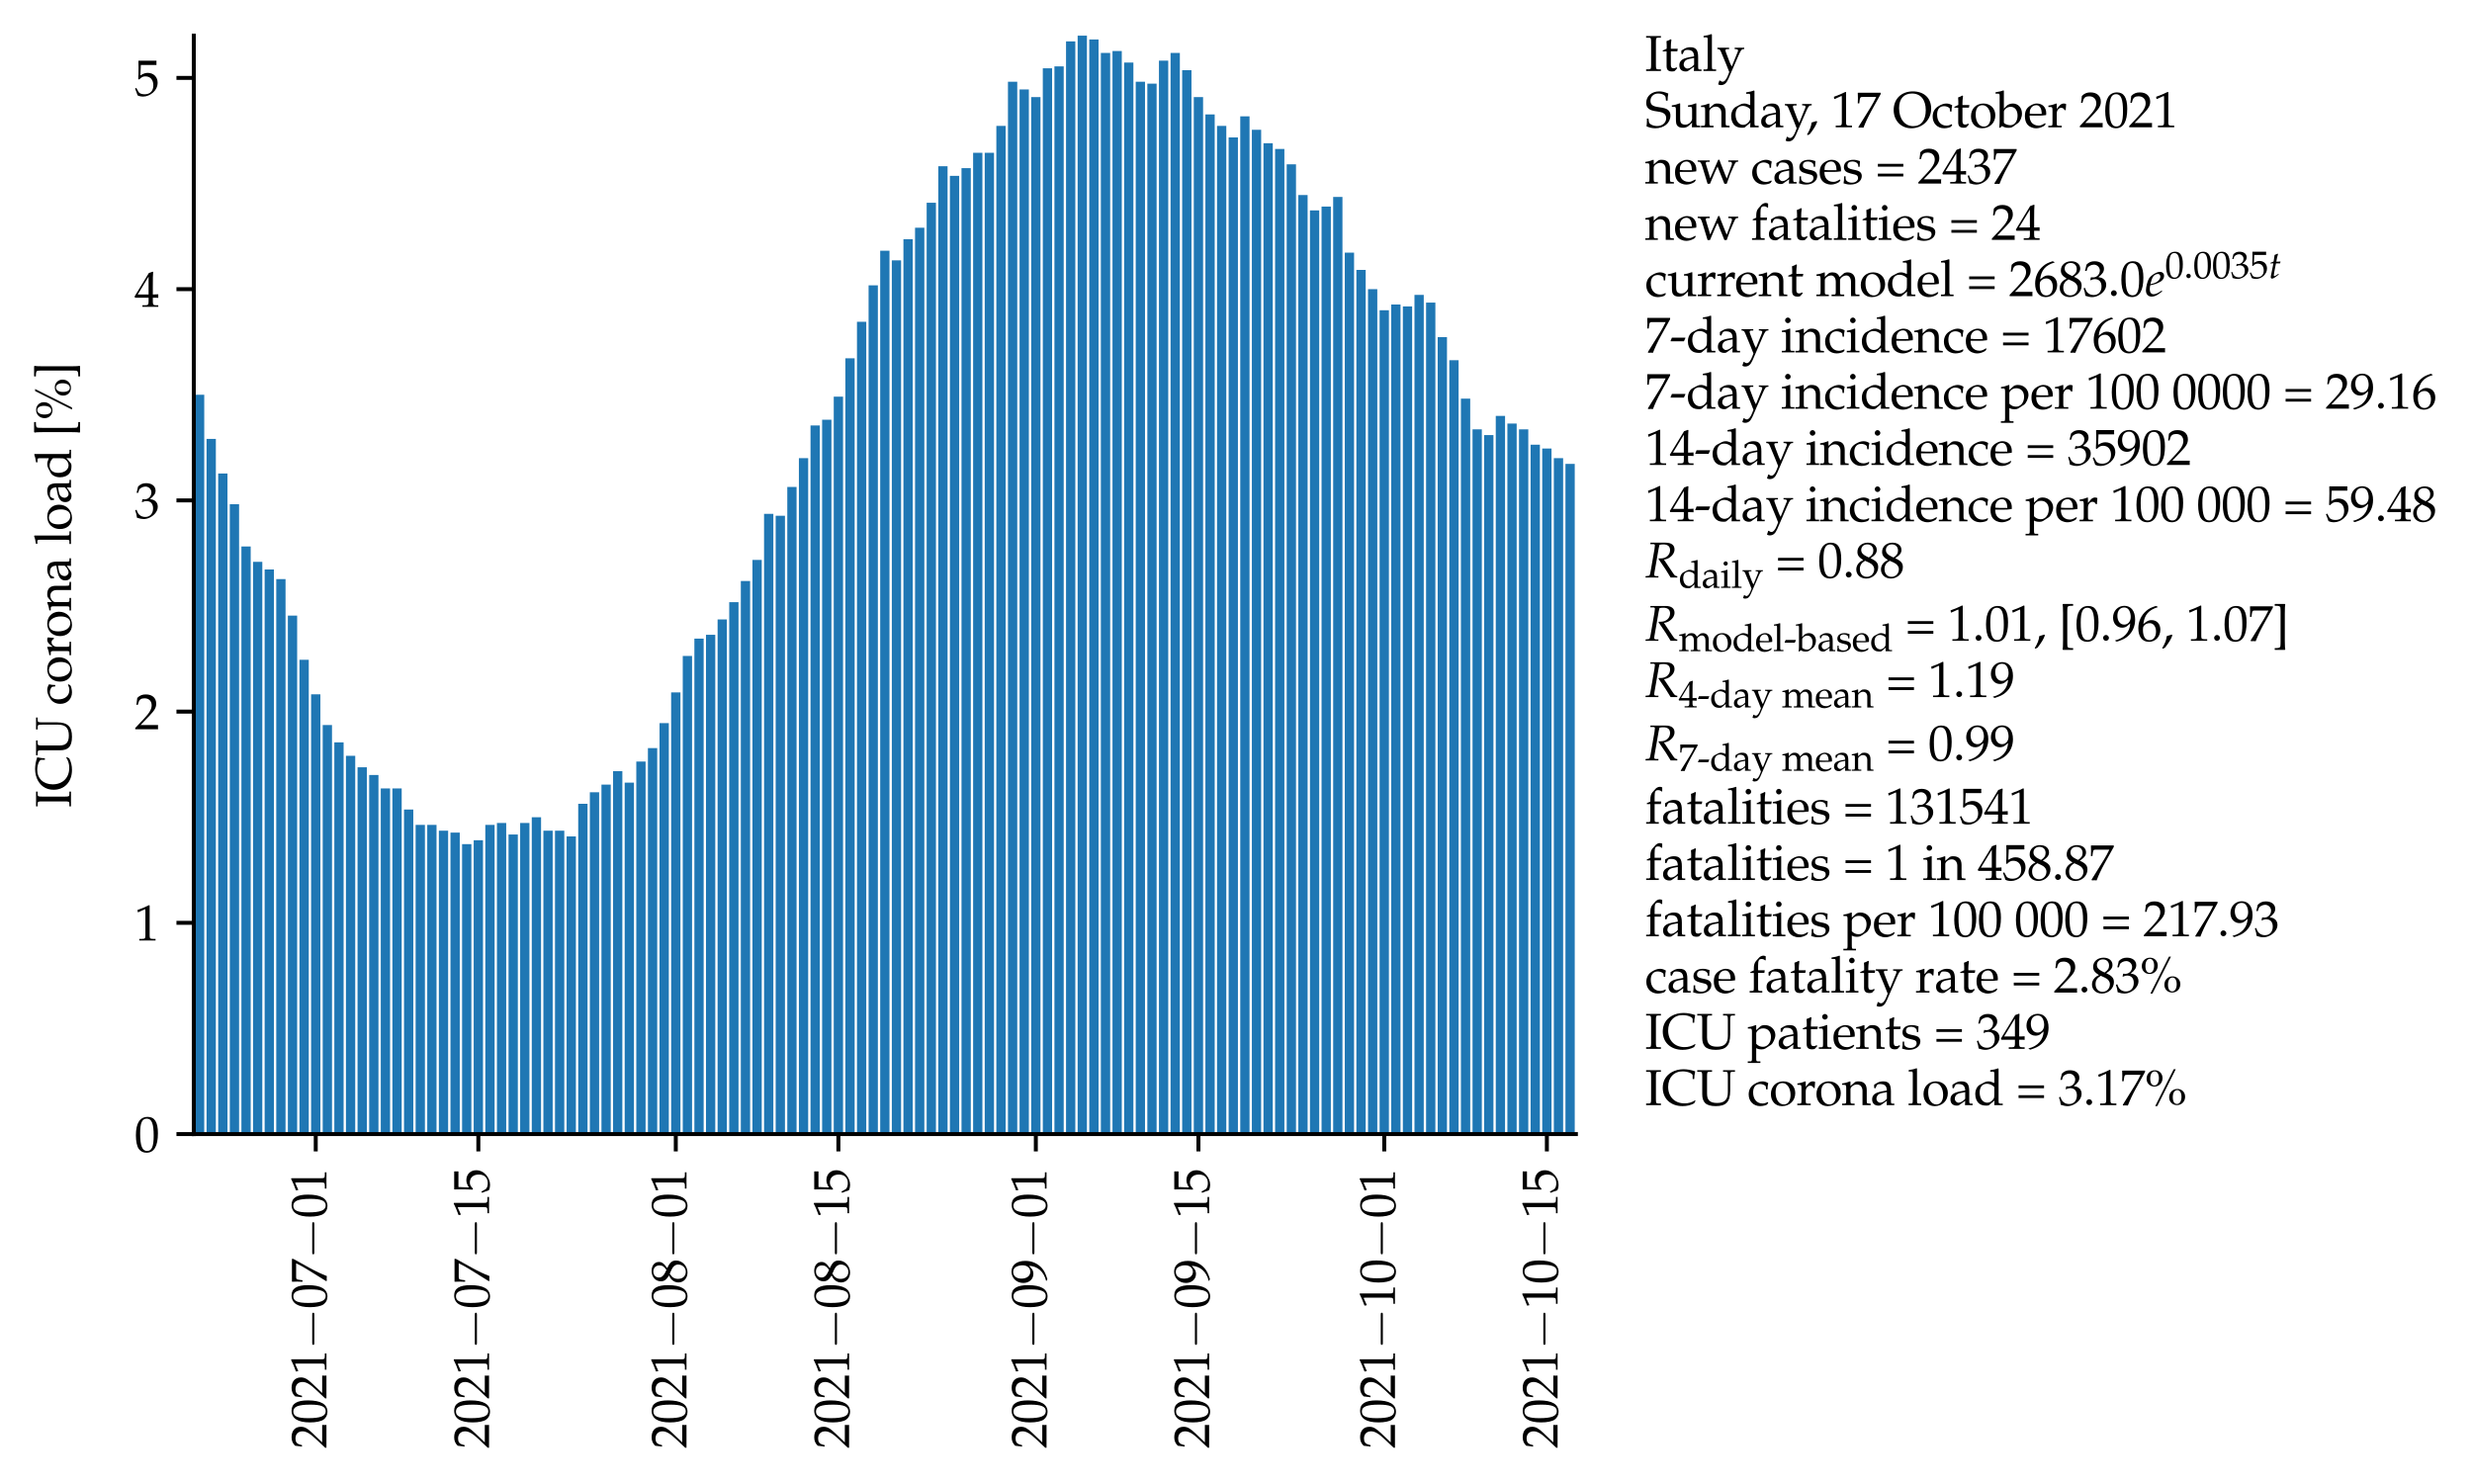 <?xml version="1.0" encoding="utf-8" standalone="no"?>
<!DOCTYPE svg PUBLIC "-//W3C//DTD SVG 1.1//EN"
  "http://www.w3.org/Graphics/SVG/1.1/DTD/svg11.dtd">
<svg height="299.648pt" version="1.1" viewBox="0 0 499.009 299.648" width="499.009pt" xmlns="http://www.w3.org/2000/svg" xmlns:xlink="http://www.w3.org/1999/xlink">
 <defs>
  <style type="text/css">*{stroke-linecap:butt;stroke-linejoin:round;}</style>
 </defs>
 <g id="figure_1">
  <g id="patch_1">
   <path d="M 0 299.648 
L 499.009 299.648 
L 499.009 0 
L 0 0 
z
" style="fill:#ffffff;"/>
  </g>
  <g id="axes_1">
   <g id="patch_2">
    <path d="M 39.119 228.96 
L 318.119 228.96 
L 318.119 7.2 
L 39.119 7.2 
z
" style="fill:#ffffff;"/>
   </g>
   <g id="patch_3">
    <path clip-path="url(#p5878ec5df5)" d="M 39.353 228.96 
L 41.229 228.96 
L 41.229 79.698 
L 39.353 79.698 
z
" style="fill:#1f77b4;"/>
   </g>
   <g id="patch_4">
    <path clip-path="url(#p5878ec5df5)" d="M 41.698 228.96 
L 43.574 228.96 
L 43.574 88.615 
L 41.698 88.615 
z
" style="fill:#1f77b4;"/>
   </g>
   <g id="patch_5">
    <path clip-path="url(#p5878ec5df5)" d="M 44.042 228.96 
L 45.918 228.96 
L 45.918 95.594 
L 44.042 95.594 
z
" style="fill:#1f77b4;"/>
   </g>
   <g id="patch_6">
    <path clip-path="url(#p5878ec5df5)" d="M 46.387 228.96 
L 48.263 228.96 
L 48.263 101.797 
L 46.387 101.797 
z
" style="fill:#1f77b4;"/>
   </g>
   <g id="patch_7">
    <path clip-path="url(#p5878ec5df5)" d="M 48.732 228.96 
L 50.607 228.96 
L 50.607 110.326 
L 48.732 110.326 
z
" style="fill:#1f77b4;"/>
   </g>
   <g id="patch_8">
    <path clip-path="url(#p5878ec5df5)" d="M 51.076 228.96 
L 52.952 228.96 
L 52.952 113.428 
L 51.076 113.428 
z
" style="fill:#1f77b4;"/>
   </g>
   <g id="patch_9">
    <path clip-path="url(#p5878ec5df5)" d="M 53.421 228.96 
L 55.296 228.96 
L 55.296 114.978 
L 53.421 114.978 
z
" style="fill:#1f77b4;"/>
   </g>
   <g id="patch_10">
    <path clip-path="url(#p5878ec5df5)" d="M 55.765 228.96 
L 57.641 228.96 
L 57.641 116.917 
L 55.765 116.917 
z
" style="fill:#1f77b4;"/>
   </g>
   <g id="patch_11">
    <path clip-path="url(#p5878ec5df5)" d="M 58.11 228.96 
L 59.985 228.96 
L 59.985 124.283 
L 58.11 124.283 
z
" style="fill:#1f77b4;"/>
   </g>
   <g id="patch_12">
    <path clip-path="url(#p5878ec5df5)" d="M 60.454 228.96 
L 62.33 228.96 
L 62.33 133.2 
L 60.454 133.2 
z
" style="fill:#1f77b4;"/>
   </g>
   <g id="patch_13">
    <path clip-path="url(#p5878ec5df5)" d="M 62.799 228.96 
L 64.674 228.96 
L 64.674 140.178 
L 62.799 140.178 
z
" style="fill:#1f77b4;"/>
   </g>
   <g id="patch_14">
    <path clip-path="url(#p5878ec5df5)" d="M 65.143 228.96 
L 67.019 228.96 
L 67.019 146.382 
L 65.143 146.382 
z
" style="fill:#1f77b4;"/>
   </g>
   <g id="patch_15">
    <path clip-path="url(#p5878ec5df5)" d="M 67.488 228.96 
L 69.364 228.96 
L 69.364 149.871 
L 67.488 149.871 
z
" style="fill:#1f77b4;"/>
   </g>
   <g id="patch_16">
    <path clip-path="url(#p5878ec5df5)" d="M 69.832 228.96 
L 71.708 228.96 
L 71.708 152.585 
L 69.832 152.585 
z
" style="fill:#1f77b4;"/>
   </g>
   <g id="patch_17">
    <path clip-path="url(#p5878ec5df5)" d="M 72.177 228.96 
L 74.053 228.96 
L 74.053 154.911 
L 72.177 154.911 
z
" style="fill:#1f77b4;"/>
   </g>
   <g id="patch_18">
    <path clip-path="url(#p5878ec5df5)" d="M 74.521 228.96 
L 76.397 228.96 
L 76.397 156.462 
L 74.521 156.462 
z
" style="fill:#1f77b4;"/>
   </g>
   <g id="patch_19">
    <path clip-path="url(#p5878ec5df5)" d="M 76.866 228.96 
L 78.742 228.96 
L 78.742 159.175 
L 76.866 159.175 
z
" style="fill:#1f77b4;"/>
   </g>
   <g id="patch_20">
    <path clip-path="url(#p5878ec5df5)" d="M 79.211 228.96 
L 81.086 228.96 
L 81.086 159.175 
L 79.211 159.175 
z
" style="fill:#1f77b4;"/>
   </g>
   <g id="patch_21">
    <path clip-path="url(#p5878ec5df5)" d="M 81.555 228.96 
L 83.431 228.96 
L 83.431 163.44 
L 81.555 163.44 
z
" style="fill:#1f77b4;"/>
   </g>
   <g id="patch_22">
    <path clip-path="url(#p5878ec5df5)" d="M 83.9 228.96 
L 85.775 228.96 
L 85.775 166.542 
L 83.9 166.542 
z
" style="fill:#1f77b4;"/>
   </g>
   <g id="patch_23">
    <path clip-path="url(#p5878ec5df5)" d="M 86.244 228.96 
L 88.12 228.96 
L 88.12 166.542 
L 86.244 166.542 
z
" style="fill:#1f77b4;"/>
   </g>
   <g id="patch_24">
    <path clip-path="url(#p5878ec5df5)" d="M 88.589 228.96 
L 90.464 228.96 
L 90.464 167.705 
L 88.589 167.705 
z
" style="fill:#1f77b4;"/>
   </g>
   <g id="patch_25">
    <path clip-path="url(#p5878ec5df5)" d="M 90.933 228.96 
L 92.809 228.96 
L 92.809 168.092 
L 90.933 168.092 
z
" style="fill:#1f77b4;"/>
   </g>
   <g id="patch_26">
    <path clip-path="url(#p5878ec5df5)" d="M 93.278 228.96 
L 95.153 228.96 
L 95.153 170.418 
L 93.278 170.418 
z
" style="fill:#1f77b4;"/>
   </g>
   <g id="patch_27">
    <path clip-path="url(#p5878ec5df5)" d="M 95.622 228.96 
L 97.498 228.96 
L 97.498 169.643 
L 95.622 169.643 
z
" style="fill:#1f77b4;"/>
   </g>
   <g id="patch_28">
    <path clip-path="url(#p5878ec5df5)" d="M 97.967 228.96 
L 99.842 228.96 
L 99.842 166.542 
L 97.967 166.542 
z
" style="fill:#1f77b4;"/>
   </g>
   <g id="patch_29">
    <path clip-path="url(#p5878ec5df5)" d="M 100.311 228.96 
L 102.187 228.96 
L 102.187 166.154 
L 100.311 166.154 
z
" style="fill:#1f77b4;"/>
   </g>
   <g id="patch_30">
    <path clip-path="url(#p5878ec5df5)" d="M 102.656 228.96 
L 104.532 228.96 
L 104.532 168.48 
L 102.656 168.48 
z
" style="fill:#1f77b4;"/>
   </g>
   <g id="patch_31">
    <path clip-path="url(#p5878ec5df5)" d="M 105 228.96 
L 106.876 228.96 
L 106.876 166.154 
L 105 166.154 
z
" style="fill:#1f77b4;"/>
   </g>
   <g id="patch_32">
    <path clip-path="url(#p5878ec5df5)" d="M 107.345 228.96 
L 109.221 228.96 
L 109.221 164.991 
L 107.345 164.991 
z
" style="fill:#1f77b4;"/>
   </g>
   <g id="patch_33">
    <path clip-path="url(#p5878ec5df5)" d="M 109.69 228.96 
L 111.565 228.96 
L 111.565 167.705 
L 109.69 167.705 
z
" style="fill:#1f77b4;"/>
   </g>
   <g id="patch_34">
    <path clip-path="url(#p5878ec5df5)" d="M 112.034 228.96 
L 113.91 228.96 
L 113.91 167.705 
L 112.034 167.705 
z
" style="fill:#1f77b4;"/>
   </g>
   <g id="patch_35">
    <path clip-path="url(#p5878ec5df5)" d="M 114.379 228.96 
L 116.254 228.96 
L 116.254 168.868 
L 114.379 168.868 
z
" style="fill:#1f77b4;"/>
   </g>
   <g id="patch_36">
    <path clip-path="url(#p5878ec5df5)" d="M 116.723 228.96 
L 118.599 228.96 
L 118.599 162.277 
L 116.723 162.277 
z
" style="fill:#1f77b4;"/>
   </g>
   <g id="patch_37">
    <path clip-path="url(#p5878ec5df5)" d="M 119.068 228.96 
L 120.943 228.96 
L 120.943 159.951 
L 119.068 159.951 
z
" style="fill:#1f77b4;"/>
   </g>
   <g id="patch_38">
    <path clip-path="url(#p5878ec5df5)" d="M 121.412 228.96 
L 123.288 228.96 
L 123.288 158.4 
L 121.412 158.4 
z
" style="fill:#1f77b4;"/>
   </g>
   <g id="patch_39">
    <path clip-path="url(#p5878ec5df5)" d="M 123.757 228.96 
L 125.632 228.96 
L 125.632 155.686 
L 123.757 155.686 
z
" style="fill:#1f77b4;"/>
   </g>
   <g id="patch_40">
    <path clip-path="url(#p5878ec5df5)" d="M 126.101 228.96 
L 127.977 228.96 
L 127.977 158.012 
L 126.101 158.012 
z
" style="fill:#1f77b4;"/>
   </g>
   <g id="patch_41">
    <path clip-path="url(#p5878ec5df5)" d="M 128.446 228.96 
L 130.321 228.96 
L 130.321 153.748 
L 128.446 153.748 
z
" style="fill:#1f77b4;"/>
   </g>
   <g id="patch_42">
    <path clip-path="url(#p5878ec5df5)" d="M 130.79 228.96 
L 132.666 228.96 
L 132.666 151.034 
L 130.79 151.034 
z
" style="fill:#1f77b4;"/>
   </g>
   <g id="patch_43">
    <path clip-path="url(#p5878ec5df5)" d="M 133.135 228.96 
L 135.011 228.96 
L 135.011 145.994 
L 133.135 145.994 
z
" style="fill:#1f77b4;"/>
   </g>
   <g id="patch_44">
    <path clip-path="url(#p5878ec5df5)" d="M 135.479 228.96 
L 137.355 228.96 
L 137.355 139.791 
L 135.479 139.791 
z
" style="fill:#1f77b4;"/>
   </g>
   <g id="patch_45">
    <path clip-path="url(#p5878ec5df5)" d="M 137.824 228.96 
L 139.7 228.96 
L 139.7 132.425 
L 137.824 132.425 
z
" style="fill:#1f77b4;"/>
   </g>
   <g id="patch_46">
    <path clip-path="url(#p5878ec5df5)" d="M 140.169 228.96 
L 142.044 228.96 
L 142.044 128.935 
L 140.169 128.935 
z
" style="fill:#1f77b4;"/>
   </g>
   <g id="patch_47">
    <path clip-path="url(#p5878ec5df5)" d="M 142.513 228.96 
L 144.389 228.96 
L 144.389 128.16 
L 142.513 128.16 
z
" style="fill:#1f77b4;"/>
   </g>
   <g id="patch_48">
    <path clip-path="url(#p5878ec5df5)" d="M 144.858 228.96 
L 146.733 228.96 
L 146.733 125.058 
L 144.858 125.058 
z
" style="fill:#1f77b4;"/>
   </g>
   <g id="patch_49">
    <path clip-path="url(#p5878ec5df5)" d="M 147.202 228.96 
L 149.078 228.96 
L 149.078 121.569 
L 147.202 121.569 
z
" style="fill:#1f77b4;"/>
   </g>
   <g id="patch_50">
    <path clip-path="url(#p5878ec5df5)" d="M 149.547 228.96 
L 151.422 228.96 
L 151.422 117.305 
L 149.547 117.305 
z
" style="fill:#1f77b4;"/>
   </g>
   <g id="patch_51">
    <path clip-path="url(#p5878ec5df5)" d="M 151.891 228.96 
L 153.767 228.96 
L 153.767 113.04 
L 151.891 113.04 
z
" style="fill:#1f77b4;"/>
   </g>
   <g id="patch_52">
    <path clip-path="url(#p5878ec5df5)" d="M 154.236 228.96 
L 156.111 228.96 
L 156.111 103.735 
L 154.236 103.735 
z
" style="fill:#1f77b4;"/>
   </g>
   <g id="patch_53">
    <path clip-path="url(#p5878ec5df5)" d="M 156.58 228.96 
L 158.456 228.96 
L 158.456 104.123 
L 156.58 104.123 
z
" style="fill:#1f77b4;"/>
   </g>
   <g id="patch_54">
    <path clip-path="url(#p5878ec5df5)" d="M 158.925 228.96 
L 160.8 228.96 
L 160.8 98.308 
L 158.925 98.308 
z
" style="fill:#1f77b4;"/>
   </g>
   <g id="patch_55">
    <path clip-path="url(#p5878ec5df5)" d="M 161.269 228.96 
L 163.145 228.96 
L 163.145 92.492 
L 161.269 92.492 
z
" style="fill:#1f77b4;"/>
   </g>
   <g id="patch_56">
    <path clip-path="url(#p5878ec5df5)" d="M 163.614 228.96 
L 165.49 228.96 
L 165.49 85.902 
L 163.614 85.902 
z
" style="fill:#1f77b4;"/>
   </g>
   <g id="patch_57">
    <path clip-path="url(#p5878ec5df5)" d="M 165.958 228.96 
L 167.834 228.96 
L 167.834 84.738 
L 165.958 84.738 
z
" style="fill:#1f77b4;"/>
   </g>
   <g id="patch_58">
    <path clip-path="url(#p5878ec5df5)" d="M 168.303 228.96 
L 170.179 228.96 
L 170.179 80.086 
L 168.303 80.086 
z
" style="fill:#1f77b4;"/>
   </g>
   <g id="patch_59">
    <path clip-path="url(#p5878ec5df5)" d="M 170.648 228.96 
L 172.523 228.96 
L 172.523 72.332 
L 170.648 72.332 
z
" style="fill:#1f77b4;"/>
   </g>
   <g id="patch_60">
    <path clip-path="url(#p5878ec5df5)" d="M 172.992 228.96 
L 174.868 228.96 
L 174.868 64.966 
L 172.992 64.966 
z
" style="fill:#1f77b4;"/>
   </g>
   <g id="patch_61">
    <path clip-path="url(#p5878ec5df5)" d="M 175.337 228.96 
L 177.212 228.96 
L 177.212 57.6 
L 175.337 57.6 
z
" style="fill:#1f77b4;"/>
   </g>
   <g id="patch_62">
    <path clip-path="url(#p5878ec5df5)" d="M 177.681 228.96 
L 179.557 228.96 
L 179.557 50.622 
L 177.681 50.622 
z
" style="fill:#1f77b4;"/>
   </g>
   <g id="patch_63">
    <path clip-path="url(#p5878ec5df5)" d="M 180.026 228.96 
L 181.901 228.96 
L 181.901 52.56 
L 180.026 52.56 
z
" style="fill:#1f77b4;"/>
   </g>
   <g id="patch_64">
    <path clip-path="url(#p5878ec5df5)" d="M 182.37 228.96 
L 184.246 228.96 
L 184.246 48.295 
L 182.37 48.295 
z
" style="fill:#1f77b4;"/>
   </g>
   <g id="patch_65">
    <path clip-path="url(#p5878ec5df5)" d="M 184.715 228.96 
L 186.59 228.96 
L 186.59 45.969 
L 184.715 45.969 
z
" style="fill:#1f77b4;"/>
   </g>
   <g id="patch_66">
    <path clip-path="url(#p5878ec5df5)" d="M 187.059 228.96 
L 188.935 228.96 
L 188.935 40.929 
L 187.059 40.929 
z
" style="fill:#1f77b4;"/>
   </g>
   <g id="patch_67">
    <path clip-path="url(#p5878ec5df5)" d="M 189.404 228.96 
L 191.279 228.96 
L 191.279 33.563 
L 189.404 33.563 
z
" style="fill:#1f77b4;"/>
   </g>
   <g id="patch_68">
    <path clip-path="url(#p5878ec5df5)" d="M 191.748 228.96 
L 193.624 228.96 
L 193.624 35.502 
L 191.748 35.502 
z
" style="fill:#1f77b4;"/>
   </g>
   <g id="patch_69">
    <path clip-path="url(#p5878ec5df5)" d="M 194.093 228.96 
L 195.969 228.96 
L 195.969 33.951 
L 194.093 33.951 
z
" style="fill:#1f77b4;"/>
   </g>
   <g id="patch_70">
    <path clip-path="url(#p5878ec5df5)" d="M 196.437 228.96 
L 198.313 228.96 
L 198.313 30.849 
L 196.437 30.849 
z
" style="fill:#1f77b4;"/>
   </g>
   <g id="patch_71">
    <path clip-path="url(#p5878ec5df5)" d="M 198.782 228.96 
L 200.658 228.96 
L 200.658 30.849 
L 198.782 30.849 
z
" style="fill:#1f77b4;"/>
   </g>
   <g id="patch_72">
    <path clip-path="url(#p5878ec5df5)" d="M 201.127 228.96 
L 203.002 228.96 
L 203.002 25.422 
L 201.127 25.422 
z
" style="fill:#1f77b4;"/>
   </g>
   <g id="patch_73">
    <path clip-path="url(#p5878ec5df5)" d="M 203.471 228.96 
L 205.347 228.96 
L 205.347 16.505 
L 203.471 16.505 
z
" style="fill:#1f77b4;"/>
   </g>
   <g id="patch_74">
    <path clip-path="url(#p5878ec5df5)" d="M 205.816 228.96 
L 207.691 228.96 
L 207.691 18.055 
L 205.816 18.055 
z
" style="fill:#1f77b4;"/>
   </g>
   <g id="patch_75">
    <path clip-path="url(#p5878ec5df5)" d="M 208.16 228.96 
L 210.036 228.96 
L 210.036 19.606 
L 208.16 19.606 
z
" style="fill:#1f77b4;"/>
   </g>
   <g id="patch_76">
    <path clip-path="url(#p5878ec5df5)" d="M 210.505 228.96 
L 212.38 228.96 
L 212.38 13.791 
L 210.505 13.791 
z
" style="fill:#1f77b4;"/>
   </g>
   <g id="patch_77">
    <path clip-path="url(#p5878ec5df5)" d="M 212.849 228.96 
L 214.725 228.96 
L 214.725 13.403 
L 212.849 13.403 
z
" style="fill:#1f77b4;"/>
   </g>
   <g id="patch_78">
    <path clip-path="url(#p5878ec5df5)" d="M 215.194 228.96 
L 217.069 228.96 
L 217.069 8.363 
L 215.194 8.363 
z
" style="fill:#1f77b4;"/>
   </g>
   <g id="patch_79">
    <path clip-path="url(#p5878ec5df5)" d="M 217.538 228.96 
L 219.414 228.96 
L 219.414 7.2 
L 217.538 7.2 
z
" style="fill:#1f77b4;"/>
   </g>
   <g id="patch_80">
    <path clip-path="url(#p5878ec5df5)" d="M 219.883 228.96 
L 221.758 228.96 
L 221.758 7.975 
L 219.883 7.975 
z
" style="fill:#1f77b4;"/>
   </g>
   <g id="patch_81">
    <path clip-path="url(#p5878ec5df5)" d="M 222.227 228.96 
L 224.103 228.96 
L 224.103 10.689 
L 222.227 10.689 
z
" style="fill:#1f77b4;"/>
   </g>
   <g id="patch_82">
    <path clip-path="url(#p5878ec5df5)" d="M 224.572 228.96 
L 226.448 228.96 
L 226.448 10.302 
L 224.572 10.302 
z
" style="fill:#1f77b4;"/>
   </g>
   <g id="patch_83">
    <path clip-path="url(#p5878ec5df5)" d="M 226.916 228.96 
L 228.792 228.96 
L 228.792 12.628 
L 226.916 12.628 
z
" style="fill:#1f77b4;"/>
   </g>
   <g id="patch_84">
    <path clip-path="url(#p5878ec5df5)" d="M 229.261 228.96 
L 231.137 228.96 
L 231.137 16.505 
L 229.261 16.505 
z
" style="fill:#1f77b4;"/>
   </g>
   <g id="patch_85">
    <path clip-path="url(#p5878ec5df5)" d="M 231.606 228.96 
L 233.481 228.96 
L 233.481 16.892 
L 231.606 16.892 
z
" style="fill:#1f77b4;"/>
   </g>
   <g id="patch_86">
    <path clip-path="url(#p5878ec5df5)" d="M 233.95 228.96 
L 235.826 228.96 
L 235.826 12.24 
L 233.95 12.24 
z
" style="fill:#1f77b4;"/>
   </g>
   <g id="patch_87">
    <path clip-path="url(#p5878ec5df5)" d="M 236.295 228.96 
L 238.17 228.96 
L 238.17 10.689 
L 236.295 10.689 
z
" style="fill:#1f77b4;"/>
   </g>
   <g id="patch_88">
    <path clip-path="url(#p5878ec5df5)" d="M 238.639 228.96 
L 240.515 228.96 
L 240.515 14.178 
L 238.639 14.178 
z
" style="fill:#1f77b4;"/>
   </g>
   <g id="patch_89">
    <path clip-path="url(#p5878ec5df5)" d="M 240.984 228.96 
L 242.859 228.96 
L 242.859 19.606 
L 240.984 19.606 
z
" style="fill:#1f77b4;"/>
   </g>
   <g id="patch_90">
    <path clip-path="url(#p5878ec5df5)" d="M 243.328 228.96 
L 245.204 228.96 
L 245.204 23.095 
L 243.328 23.095 
z
" style="fill:#1f77b4;"/>
   </g>
   <g id="patch_91">
    <path clip-path="url(#p5878ec5df5)" d="M 245.673 228.96 
L 247.548 228.96 
L 247.548 25.422 
L 245.673 25.422 
z
" style="fill:#1f77b4;"/>
   </g>
   <g id="patch_92">
    <path clip-path="url(#p5878ec5df5)" d="M 248.017 228.96 
L 249.893 228.96 
L 249.893 27.748 
L 248.017 27.748 
z
" style="fill:#1f77b4;"/>
   </g>
   <g id="patch_93">
    <path clip-path="url(#p5878ec5df5)" d="M 250.362 228.96 
L 252.237 228.96 
L 252.237 23.483 
L 250.362 23.483 
z
" style="fill:#1f77b4;"/>
   </g>
   <g id="patch_94">
    <path clip-path="url(#p5878ec5df5)" d="M 252.706 228.96 
L 254.582 228.96 
L 254.582 26.197 
L 252.706 26.197 
z
" style="fill:#1f77b4;"/>
   </g>
   <g id="patch_95">
    <path clip-path="url(#p5878ec5df5)" d="M 255.051 228.96 
L 256.927 228.96 
L 256.927 28.911 
L 255.051 28.911 
z
" style="fill:#1f77b4;"/>
   </g>
   <g id="patch_96">
    <path clip-path="url(#p5878ec5df5)" d="M 257.395 228.96 
L 259.271 228.96 
L 259.271 30.074 
L 257.395 30.074 
z
" style="fill:#1f77b4;"/>
   </g>
   <g id="patch_97">
    <path clip-path="url(#p5878ec5df5)" d="M 259.74 228.96 
L 261.616 228.96 
L 261.616 33.175 
L 259.74 33.175 
z
" style="fill:#1f77b4;"/>
   </g>
   <g id="patch_98">
    <path clip-path="url(#p5878ec5df5)" d="M 262.085 228.96 
L 263.96 228.96 
L 263.96 39.378 
L 262.085 39.378 
z
" style="fill:#1f77b4;"/>
   </g>
   <g id="patch_99">
    <path clip-path="url(#p5878ec5df5)" d="M 264.429 228.96 
L 266.305 228.96 
L 266.305 42.48 
L 264.429 42.48 
z
" style="fill:#1f77b4;"/>
   </g>
   <g id="patch_100">
    <path clip-path="url(#p5878ec5df5)" d="M 266.774 228.96 
L 268.649 228.96 
L 268.649 41.705 
L 266.774 41.705 
z
" style="fill:#1f77b4;"/>
   </g>
   <g id="patch_101">
    <path clip-path="url(#p5878ec5df5)" d="M 269.118 228.96 
L 270.994 228.96 
L 270.994 39.766 
L 269.118 39.766 
z
" style="fill:#1f77b4;"/>
   </g>
   <g id="patch_102">
    <path clip-path="url(#p5878ec5df5)" d="M 271.463 228.96 
L 273.338 228.96 
L 273.338 51.009 
L 271.463 51.009 
z
" style="fill:#1f77b4;"/>
   </g>
   <g id="patch_103">
    <path clip-path="url(#p5878ec5df5)" d="M 273.807 228.96 
L 275.683 228.96 
L 275.683 54.498 
L 273.807 54.498 
z
" style="fill:#1f77b4;"/>
   </g>
   <g id="patch_104">
    <path clip-path="url(#p5878ec5df5)" d="M 276.152 228.96 
L 278.027 228.96 
L 278.027 58.375 
L 276.152 58.375 
z
" style="fill:#1f77b4;"/>
   </g>
   <g id="patch_105">
    <path clip-path="url(#p5878ec5df5)" d="M 278.496 228.96 
L 280.372 228.96 
L 280.372 62.64 
L 278.496 62.64 
z
" style="fill:#1f77b4;"/>
   </g>
   <g id="patch_106">
    <path clip-path="url(#p5878ec5df5)" d="M 280.841 228.96 
L 282.716 228.96 
L 282.716 61.477 
L 280.841 61.477 
z
" style="fill:#1f77b4;"/>
   </g>
   <g id="patch_107">
    <path clip-path="url(#p5878ec5df5)" d="M 283.185 228.96 
L 285.061 228.96 
L 285.061 61.865 
L 283.185 61.865 
z
" style="fill:#1f77b4;"/>
   </g>
   <g id="patch_108">
    <path clip-path="url(#p5878ec5df5)" d="M 285.53 228.96 
L 287.406 228.96 
L 287.406 59.538 
L 285.53 59.538 
z
" style="fill:#1f77b4;"/>
   </g>
   <g id="patch_109">
    <path clip-path="url(#p5878ec5df5)" d="M 287.874 228.96 
L 289.75 228.96 
L 289.75 61.089 
L 287.874 61.089 
z
" style="fill:#1f77b4;"/>
   </g>
   <g id="patch_110">
    <path clip-path="url(#p5878ec5df5)" d="M 290.219 228.96 
L 292.095 228.96 
L 292.095 68.068 
L 290.219 68.068 
z
" style="fill:#1f77b4;"/>
   </g>
   <g id="patch_111">
    <path clip-path="url(#p5878ec5df5)" d="M 292.564 228.96 
L 294.439 228.96 
L 294.439 72.72 
L 292.564 72.72 
z
" style="fill:#1f77b4;"/>
   </g>
   <g id="patch_112">
    <path clip-path="url(#p5878ec5df5)" d="M 294.908 228.96 
L 296.784 228.96 
L 296.784 80.474 
L 294.908 80.474 
z
" style="fill:#1f77b4;"/>
   </g>
   <g id="patch_113">
    <path clip-path="url(#p5878ec5df5)" d="M 297.253 228.96 
L 299.128 228.96 
L 299.128 86.677 
L 297.253 86.677 
z
" style="fill:#1f77b4;"/>
   </g>
   <g id="patch_114">
    <path clip-path="url(#p5878ec5df5)" d="M 299.597 228.96 
L 301.473 228.96 
L 301.473 87.84 
L 299.597 87.84 
z
" style="fill:#1f77b4;"/>
   </g>
   <g id="patch_115">
    <path clip-path="url(#p5878ec5df5)" d="M 301.942 228.96 
L 303.817 228.96 
L 303.817 83.963 
L 301.942 83.963 
z
" style="fill:#1f77b4;"/>
   </g>
   <g id="patch_116">
    <path clip-path="url(#p5878ec5df5)" d="M 304.286 228.96 
L 306.162 228.96 
L 306.162 85.514 
L 304.286 85.514 
z
" style="fill:#1f77b4;"/>
   </g>
   <g id="patch_117">
    <path clip-path="url(#p5878ec5df5)" d="M 306.631 228.96 
L 308.506 228.96 
L 308.506 86.677 
L 306.631 86.677 
z
" style="fill:#1f77b4;"/>
   </g>
   <g id="patch_118">
    <path clip-path="url(#p5878ec5df5)" d="M 308.975 228.96 
L 310.851 228.96 
L 310.851 89.778 
L 308.975 89.778 
z
" style="fill:#1f77b4;"/>
   </g>
   <g id="patch_119">
    <path clip-path="url(#p5878ec5df5)" d="M 311.32 228.96 
L 313.195 228.96 
L 313.195 90.554 
L 311.32 90.554 
z
" style="fill:#1f77b4;"/>
   </g>
   <g id="patch_120">
    <path clip-path="url(#p5878ec5df5)" d="M 313.664 228.96 
L 315.54 228.96 
L 315.54 92.492 
L 313.664 92.492 
z
" style="fill:#1f77b4;"/>
   </g>
   <g id="patch_121">
    <path clip-path="url(#p5878ec5df5)" d="M 316.009 228.96 
L 317.885 228.96 
L 317.885 93.655 
L 316.009 93.655 
z
" style="fill:#1f77b4;"/>
   </g>
   <g id="matplotlib.axis_1">
    <g id="xtick_1">
     <g id="line2d_1">
      <defs>
       <path d="M 0 0 
L 0 3.5 
" id="m6431d97dd4" style="stroke:#000000;stroke-width:0.8;"/>
      </defs>
      <g>
       <use style="stroke:#000000;stroke-width:0.8;" x="63.737" xlink:href="#m6431d97dd4" y="228.96"/>
      </g>
     </g>
     <g id="text_1">
      <!-- $\mathdefault{2021{-}07{-}01}$ -->
      <g transform="translate(65.896 292.448)rotate(-90)scale(0.1 -0.1)">
       <defs>
        <path d="M 102 160 
L 102 0 
C 1299 0 1299 0 1530 0 
C 1760 0 1760 0 2995 0 
C 2982 125 2982 186 2982 269 
C 2982 348 2982 407 2995 539 
C 2259 539 1965 539 781 539 
L 1946 1761 
C 2566 2414 2758 2763 2758 3238 
C 2758 3966 2259 4416 1446 4416 
C 986 4416 672 4288 358 3969 
L 250 3099 
L 435 3099 
L 518 3393 
C 621 3763 851 3923 1280 3923 
C 1830 3923 2182 3577 2182 3035 
C 2182 2555 1914 2083 1190 1316 
L 102 160 
z
" id="URWPalladioL-Roma-32" transform="scale(0.016)"/>
        <path d="M 1683 4416 
C 691 4416 186 3628 186 2077 
C 186 1326 320 680 544 366 
C 768 51 1126 -128 1523 -128 
C 2490 -128 2976 705 2976 2346 
C 2976 3749 2560 4416 1683 4416 
z
M 1568 4192 
C 2189 4192 2438 3564 2438 2025 
C 2438 661 2195 96 1606 96 
C 986 96 723 744 723 2308 
C 723 3660 960 4192 1568 4192 
z
" id="URWPalladioL-Roma-30" transform="scale(0.016)"/>
        <path d="M 429 3584 
L 493 3584 
L 1318 3956 
C 1325 3962 1331 3962 1338 3962 
C 1376 3962 1389 3905 1389 3751 
L 1389 613 
C 1389 276 1318 205 973 205 
L 614 205 
L 614 0 
C 1600 0 1600 0 1670 0 
C 1754 0 1894 0 2112 0 
C 2189 0 2413 0 2675 0 
L 2675 205 
L 2342 205 
C 1990 205 1926 276 1926 612 
L 1926 4443 
L 1837 4475 
C 1421 4257 966 4065 384 3860 
L 429 3584 
z
" id="URWPalladioL-Roma-31" transform="scale(0.016)"/>
        <path d="M 4218 1472 
C 4326 1472 4442 1472 4442 1600 
C 4442 1728 4326 1728 4218 1728 
L 755 1728 
C 646 1728 531 1728 531 1600 
C 531 1472 646 1472 755 1472 
L 4218 1472 
z
" id="CMSY10-0" transform="scale(0.016)"/>
        <path d="M 358 32 
L 416 -51 
C 666 -32 666 -32 710 -32 
C 755 -32 755 -32 1005 -51 
C 1274 649 1587 1317 2010 2087 
L 3181 4199 
L 3181 4372 
C 2490 4372 2266 4372 1747 4372 
C 1280 4372 966 4372 346 4372 
L 282 4359 
C 301 3750 301 3750 301 3685 
C 301 3614 301 3614 282 3031 
L 474 3031 
L 518 3390 
C 570 3789 614 3840 909 3840 
L 2618 3840 
C 2362 3313 2163 2941 1920 2549 
L 358 32 
z
" id="URWPalladioL-Roma-37" transform="scale(0.016)"/>
       </defs>
       <use transform="scale(0.996)" xlink:href="#URWPalladioL-Roma-32"/>
       <use transform="translate(49.813 0)scale(0.996)" xlink:href="#URWPalladioL-Roma-30"/>
       <use transform="translate(99.626 0)scale(0.996)" xlink:href="#URWPalladioL-Roma-32"/>
       <use transform="translate(149.44 0)scale(0.996)" xlink:href="#URWPalladioL-Roma-31"/>
       <use transform="translate(200.498 0)scale(1.038)" xlink:href="#CMSY10-0"/>
       <use transform="translate(282.44 0)scale(0.996)" xlink:href="#URWPalladioL-Roma-30"/>
       <use transform="translate(332.253 0)scale(0.996)" xlink:href="#URWPalladioL-Roma-37"/>
       <use transform="translate(383.311 0)scale(1.038)" xlink:href="#CMSY10-0"/>
       <use transform="translate(465.253 0)scale(0.996)" xlink:href="#URWPalladioL-Roma-30"/>
       <use transform="translate(515.066 0)scale(0.996)" xlink:href="#URWPalladioL-Roma-31"/>
      </g>
     </g>
    </g>
    <g id="xtick_2">
     <g id="line2d_2">
      <g>
       <use style="stroke:#000000;stroke-width:0.8;" x="96.56" xlink:href="#m6431d97dd4" y="228.96"/>
      </g>
     </g>
     <g id="text_2">
      <!-- $\mathdefault{2021{-}07{-}15}$ -->
      <g transform="translate(98.72 292.448)rotate(-90)scale(0.1 -0.1)">
       <defs>
        <path d="M 813 3877 
C 1638 3877 1997 3877 2765 3877 
L 2797 3907 
C 2784 4016 2784 4064 2784 4144 
C 2784 4229 2784 4277 2797 4386 
L 2765 4416 
C 2285 4416 1997 4416 1651 4416 
C 1299 4416 1018 4416 538 4416 
L 506 4403 
C 512 4011 518 3729 518 3523 
C 518 2977 499 2360 480 2077 
L 608 2038 
C 909 2341 1082 2432 1395 2432 
C 2010 2432 2394 1993 2394 1296 
C 2394 580 1984 160 1286 160 
C 941 160 621 277 531 444 
L 237 973 
L 83 883 
C 230 516 307 310 397 27 
C 576 -71 832 -128 1107 -128 
C 1536 -128 1990 59 2342 368 
C 2733 716 2938 1154 2938 1630 
C 2938 2359 2419 2874 1690 2874 
C 1382 2874 1152 2791 755 2554 
L 813 3877 
z
" id="URWPalladioL-Roma-35" transform="scale(0.016)"/>
       </defs>
       <use transform="scale(0.996)" xlink:href="#URWPalladioL-Roma-32"/>
       <use transform="translate(49.813 0)scale(0.996)" xlink:href="#URWPalladioL-Roma-30"/>
       <use transform="translate(99.626 0)scale(0.996)" xlink:href="#URWPalladioL-Roma-32"/>
       <use transform="translate(149.44 0)scale(0.996)" xlink:href="#URWPalladioL-Roma-31"/>
       <use transform="translate(200.498 0)scale(1.038)" xlink:href="#CMSY10-0"/>
       <use transform="translate(282.44 0)scale(0.996)" xlink:href="#URWPalladioL-Roma-30"/>
       <use transform="translate(332.253 0)scale(0.996)" xlink:href="#URWPalladioL-Roma-37"/>
       <use transform="translate(383.311 0)scale(1.038)" xlink:href="#CMSY10-0"/>
       <use transform="translate(465.253 0)scale(0.996)" xlink:href="#URWPalladioL-Roma-31"/>
       <use transform="translate(515.066 0)scale(0.996)" xlink:href="#URWPalladioL-Roma-35"/>
      </g>
     </g>
    </g>
    <g id="xtick_3">
     <g id="line2d_3">
      <g>
       <use style="stroke:#000000;stroke-width:0.8;" x="136.417" xlink:href="#m6431d97dd4" y="228.96"/>
      </g>
     </g>
     <g id="text_3">
      <!-- $\mathdefault{2021{-}08{-}01}$ -->
      <g transform="translate(138.577 292.448)rotate(-90)scale(0.1 -0.1)">
       <defs>
        <path d="M 1075 2211 
C 813 2090 704 2019 563 1884 
C 320 1641 192 1352 192 1019 
C 192 359 723 -128 1446 -128 
C 2278 -128 2970 526 2970 1320 
C 2970 1833 2733 2109 2003 2442 
C 2586 2840 2790 3109 2790 3493 
C 2790 4044 2336 4416 1658 4416 
C 896 4416 339 3929 339 3257 
C 339 2821 512 2577 1075 2211 
z
M 1818 1891 
C 2221 1711 2464 1397 2464 1052 
C 2464 513 2061 90 1542 90 
C 998 90 646 475 646 1071 
C 646 1538 832 1833 1306 2122 
L 1818 1891 
z
M 1427 2712 
C 1024 2910 819 3167 819 3487 
C 819 3910 1126 4198 1581 4198 
C 2048 4198 2355 3891 2355 3422 
C 2355 3058 2195 2808 1779 2538 
L 1427 2712 
z
" id="URWPalladioL-Roma-38" transform="scale(0.016)"/>
       </defs>
       <use transform="scale(0.996)" xlink:href="#URWPalladioL-Roma-32"/>
       <use transform="translate(49.813 0)scale(0.996)" xlink:href="#URWPalladioL-Roma-30"/>
       <use transform="translate(99.626 0)scale(0.996)" xlink:href="#URWPalladioL-Roma-32"/>
       <use transform="translate(149.44 0)scale(0.996)" xlink:href="#URWPalladioL-Roma-31"/>
       <use transform="translate(200.498 0)scale(1.038)" xlink:href="#CMSY10-0"/>
       <use transform="translate(282.44 0)scale(0.996)" xlink:href="#URWPalladioL-Roma-30"/>
       <use transform="translate(332.253 0)scale(0.996)" xlink:href="#URWPalladioL-Roma-38"/>
       <use transform="translate(383.311 0)scale(1.038)" xlink:href="#CMSY10-0"/>
       <use transform="translate(465.253 0)scale(0.996)" xlink:href="#URWPalladioL-Roma-30"/>
       <use transform="translate(515.066 0)scale(0.996)" xlink:href="#URWPalladioL-Roma-31"/>
      </g>
     </g>
    </g>
    <g id="xtick_4">
     <g id="line2d_4">
      <g>
       <use style="stroke:#000000;stroke-width:0.8;" x="169.241" xlink:href="#m6431d97dd4" y="228.96"/>
      </g>
     </g>
     <g id="text_4">
      <!-- $\mathdefault{2021{-}08{-}15}$ -->
      <g transform="translate(171.4 292.448)rotate(-90)scale(0.1 -0.1)">
       <use transform="scale(0.996)" xlink:href="#URWPalladioL-Roma-32"/>
       <use transform="translate(49.813 0)scale(0.996)" xlink:href="#URWPalladioL-Roma-30"/>
       <use transform="translate(99.626 0)scale(0.996)" xlink:href="#URWPalladioL-Roma-32"/>
       <use transform="translate(149.44 0)scale(0.996)" xlink:href="#URWPalladioL-Roma-31"/>
       <use transform="translate(200.498 0)scale(1.038)" xlink:href="#CMSY10-0"/>
       <use transform="translate(282.44 0)scale(0.996)" xlink:href="#URWPalladioL-Roma-30"/>
       <use transform="translate(332.253 0)scale(0.996)" xlink:href="#URWPalladioL-Roma-38"/>
       <use transform="translate(383.311 0)scale(1.038)" xlink:href="#CMSY10-0"/>
       <use transform="translate(465.253 0)scale(0.996)" xlink:href="#URWPalladioL-Roma-31"/>
       <use transform="translate(515.066 0)scale(0.996)" xlink:href="#URWPalladioL-Roma-35"/>
      </g>
     </g>
    </g>
    <g id="xtick_5">
     <g id="line2d_5">
      <g>
       <use style="stroke:#000000;stroke-width:0.8;" x="209.098" xlink:href="#m6431d97dd4" y="228.96"/>
      </g>
     </g>
     <g id="text_5">
      <!-- $\mathdefault{2021{-}09{-}01}$ -->
      <g transform="translate(211.257 292.448)rotate(-90)scale(0.1 -0.1)">
       <defs>
        <path d="M 614 -106 
C 1325 125 1632 272 1978 566 
C 2598 1098 2925 1835 2925 2693 
C 2925 3776 2406 4435 1562 4435 
C 742 4435 128 3795 128 2938 
C 128 2201 608 1664 1274 1664 
C 1491 1664 1741 1734 1856 1830 
L 2304 2202 
C 2253 1125 1555 336 397 54 
L 397 3 
L 614 -106 
z
M 1536 4224 
C 1824 4224 2035 4102 2176 3846 
C 2291 3641 2368 3328 2368 3040 
C 2368 2451 2029 2055 1536 2055 
C 1024 2055 678 2509 678 3174 
C 678 3821 1011 4224 1536 4224 
z
" id="URWPalladioL-Roma-39" transform="scale(0.016)"/>
       </defs>
       <use transform="scale(0.996)" xlink:href="#URWPalladioL-Roma-32"/>
       <use transform="translate(49.813 0)scale(0.996)" xlink:href="#URWPalladioL-Roma-30"/>
       <use transform="translate(99.626 0)scale(0.996)" xlink:href="#URWPalladioL-Roma-32"/>
       <use transform="translate(149.44 0)scale(0.996)" xlink:href="#URWPalladioL-Roma-31"/>
       <use transform="translate(200.498 0)scale(1.038)" xlink:href="#CMSY10-0"/>
       <use transform="translate(282.44 0)scale(0.996)" xlink:href="#URWPalladioL-Roma-30"/>
       <use transform="translate(332.253 0)scale(0.996)" xlink:href="#URWPalladioL-Roma-39"/>
       <use transform="translate(383.311 0)scale(1.038)" xlink:href="#CMSY10-0"/>
       <use transform="translate(465.253 0)scale(0.996)" xlink:href="#URWPalladioL-Roma-30"/>
       <use transform="translate(515.066 0)scale(0.996)" xlink:href="#URWPalladioL-Roma-31"/>
      </g>
     </g>
    </g>
    <g id="xtick_6">
     <g id="line2d_6">
      <g>
       <use style="stroke:#000000;stroke-width:0.8;" x="241.921" xlink:href="#m6431d97dd4" y="228.96"/>
      </g>
     </g>
     <g id="text_6">
      <!-- $\mathdefault{2021{-}09{-}15}$ -->
      <g transform="translate(244.081 292.448)rotate(-90)scale(0.1 -0.1)">
       <use transform="scale(0.996)" xlink:href="#URWPalladioL-Roma-32"/>
       <use transform="translate(49.813 0)scale(0.996)" xlink:href="#URWPalladioL-Roma-30"/>
       <use transform="translate(99.626 0)scale(0.996)" xlink:href="#URWPalladioL-Roma-32"/>
       <use transform="translate(149.44 0)scale(0.996)" xlink:href="#URWPalladioL-Roma-31"/>
       <use transform="translate(200.498 0)scale(1.038)" xlink:href="#CMSY10-0"/>
       <use transform="translate(282.44 0)scale(0.996)" xlink:href="#URWPalladioL-Roma-30"/>
       <use transform="translate(332.253 0)scale(0.996)" xlink:href="#URWPalladioL-Roma-39"/>
       <use transform="translate(383.311 0)scale(1.038)" xlink:href="#CMSY10-0"/>
       <use transform="translate(465.253 0)scale(0.996)" xlink:href="#URWPalladioL-Roma-31"/>
       <use transform="translate(515.066 0)scale(0.996)" xlink:href="#URWPalladioL-Roma-35"/>
      </g>
     </g>
    </g>
    <g id="xtick_7">
     <g id="line2d_7">
      <g>
       <use style="stroke:#000000;stroke-width:0.8;" x="279.434" xlink:href="#m6431d97dd4" y="228.96"/>
      </g>
     </g>
     <g id="text_7">
      <!-- $\mathdefault{2021{-}10{-}01}$ -->
      <g transform="translate(281.594 292.448)rotate(-90)scale(0.1 -0.1)">
       <use transform="scale(0.996)" xlink:href="#URWPalladioL-Roma-32"/>
       <use transform="translate(49.813 0)scale(0.996)" xlink:href="#URWPalladioL-Roma-30"/>
       <use transform="translate(99.626 0)scale(0.996)" xlink:href="#URWPalladioL-Roma-32"/>
       <use transform="translate(149.44 0)scale(0.996)" xlink:href="#URWPalladioL-Roma-31"/>
       <use transform="translate(200.498 0)scale(1.038)" xlink:href="#CMSY10-0"/>
       <use transform="translate(282.44 0)scale(0.996)" xlink:href="#URWPalladioL-Roma-31"/>
       <use transform="translate(332.253 0)scale(0.996)" xlink:href="#URWPalladioL-Roma-30"/>
       <use transform="translate(383.311 0)scale(1.038)" xlink:href="#CMSY10-0"/>
       <use transform="translate(465.253 0)scale(0.996)" xlink:href="#URWPalladioL-Roma-30"/>
       <use transform="translate(515.066 0)scale(0.996)" xlink:href="#URWPalladioL-Roma-31"/>
      </g>
     </g>
    </g>
    <g id="xtick_8">
     <g id="line2d_8">
      <g>
       <use style="stroke:#000000;stroke-width:0.8;" x="312.258" xlink:href="#m6431d97dd4" y="228.96"/>
      </g>
     </g>
     <g id="text_8">
      <!-- $\mathdefault{2021{-}10{-}15}$ -->
      <g transform="translate(314.417 292.448)rotate(-90)scale(0.1 -0.1)">
       <use transform="scale(0.996)" xlink:href="#URWPalladioL-Roma-32"/>
       <use transform="translate(49.813 0)scale(0.996)" xlink:href="#URWPalladioL-Roma-30"/>
       <use transform="translate(99.626 0)scale(0.996)" xlink:href="#URWPalladioL-Roma-32"/>
       <use transform="translate(149.44 0)scale(0.996)" xlink:href="#URWPalladioL-Roma-31"/>
       <use transform="translate(200.498 0)scale(1.038)" xlink:href="#CMSY10-0"/>
       <use transform="translate(282.44 0)scale(0.996)" xlink:href="#URWPalladioL-Roma-31"/>
       <use transform="translate(332.253 0)scale(0.996)" xlink:href="#URWPalladioL-Roma-30"/>
       <use transform="translate(383.311 0)scale(1.038)" xlink:href="#CMSY10-0"/>
       <use transform="translate(465.253 0)scale(0.996)" xlink:href="#URWPalladioL-Roma-31"/>
       <use transform="translate(515.066 0)scale(0.996)" xlink:href="#URWPalladioL-Roma-35"/>
      </g>
     </g>
    </g>
   </g>
   <g id="matplotlib.axis_2">
    <g id="ytick_1">
     <g id="line2d_9">
      <defs>
       <path d="M 0 0 
L -3.5 0 
" id="ma0c61159d5" style="stroke:#000000;stroke-width:0.8;"/>
      </defs>
      <g>
       <use style="stroke:#000000;stroke-width:0.8;" x="39.119" xlink:href="#ma0c61159d5" y="228.96"/>
      </g>
     </g>
     <g id="text_9">
      <!-- $\mathdefault{0}$ -->
      <g transform="translate(27.138 232.524)scale(0.1 -0.1)">
       <use transform="scale(0.996)" xlink:href="#URWPalladioL-Roma-30"/>
      </g>
     </g>
    </g>
    <g id="ytick_2">
     <g id="line2d_10">
      <g>
       <use style="stroke:#000000;stroke-width:0.8;" x="39.119" xlink:href="#ma0c61159d5" y="186.314"/>
      </g>
     </g>
     <g id="text_10">
      <!-- $\mathdefault{1}$ -->
      <g transform="translate(27.138 189.878)scale(0.1 -0.1)">
       <use transform="scale(0.996)" xlink:href="#URWPalladioL-Roma-31"/>
      </g>
     </g>
    </g>
    <g id="ytick_3">
     <g id="line2d_11">
      <g>
       <use style="stroke:#000000;stroke-width:0.8;" x="39.119" xlink:href="#ma0c61159d5" y="143.668"/>
      </g>
     </g>
     <g id="text_11">
      <!-- $\mathdefault{2}$ -->
      <g transform="translate(27.138 147.232)scale(0.1 -0.1)">
       <use transform="scale(0.996)" xlink:href="#URWPalladioL-Roma-32"/>
      </g>
     </g>
    </g>
    <g id="ytick_4">
     <g id="line2d_12">
      <g>
       <use style="stroke:#000000;stroke-width:0.8;" x="39.119" xlink:href="#ma0c61159d5" y="101.022"/>
      </g>
     </g>
     <g id="text_12">
      <!-- $\mathdefault{3}$ -->
      <g transform="translate(27.138 104.586)scale(0.1 -0.1)">
       <defs>
        <path d="M 275 3197 
L 474 3197 
L 589 3554 
C 659 3770 1062 3987 1395 3987 
C 1811 3987 2150 3649 2150 3248 
C 2150 2770 1773 2368 1318 2368 
C 1267 2368 1197 2368 1114 2381 
L 1018 2381 
L 941 2047 
L 986 2008 
C 1229 2118 1350 2150 1523 2150 
C 2054 2150 2362 1809 2362 1222 
C 2362 566 1971 135 1376 135 
C 1082 135 819 231 627 411 
C 474 553 390 701 269 1049 
L 96 985 
C 230 593 282 361 320 39 
C 659 -77 941 -128 1178 -128 
C 1690 -128 2278 161 2630 593 
C 2848 857 2957 1140 2957 1442 
C 2957 1751 2829 2022 2598 2182 
C 2438 2298 2291 2350 1971 2407 
C 2483 2803 2675 3096 2675 3472 
C 2675 4040 2202 4416 1491 4416 
C 1056 4416 768 4295 461 3989 
L 275 3197 
z
" id="URWPalladioL-Roma-33" transform="scale(0.016)"/>
       </defs>
       <use transform="scale(0.996)" xlink:href="#URWPalladioL-Roma-33"/>
      </g>
     </g>
    </g>
    <g id="ytick_5">
     <g id="line2d_13">
      <g>
       <use style="stroke:#000000;stroke-width:0.8;" x="39.119" xlink:href="#ma0c61159d5" y="58.375"/>
      </g>
     </g>
     <g id="text_13">
      <!-- $\mathdefault{4}$ -->
      <g transform="translate(27.138 61.94)scale(0.1 -0.1)">
       <defs>
        <path d="M 1792 1152 
L 1792 673 
C 1792 289 1722 199 1408 199 
L 1011 199 
L 1011 0 
C 1862 0 1862 0 2016 0 
C 2170 0 2170 0 3021 0 
L 3021 199 
L 2714 199 
C 2400 199 2330 282 2330 669 
L 2330 1152 
C 2707 1152 2842 1152 3021 1133 
L 3021 1588 
C 2720 1563 2598 1563 2502 1563 
L 2483 1563 
L 2330 1563 
L 2330 2457 
C 2330 3600 2342 4152 2374 4416 
L 2298 4448 
L 1824 4275 
L 13 1299 
L 83 1152 
L 1792 1152 
z
M 1792 1563 
L 416 1563 
L 1792 3826 
L 1792 1563 
z
" id="URWPalladioL-Roma-34" transform="scale(0.016)"/>
       </defs>
       <use transform="scale(0.996)" xlink:href="#URWPalladioL-Roma-34"/>
      </g>
     </g>
    </g>
    <g id="ytick_6">
     <g id="line2d_14">
      <g>
       <use style="stroke:#000000;stroke-width:0.8;" x="39.119" xlink:href="#ma0c61159d5" y="15.729"/>
      </g>
     </g>
     <g id="text_14">
      <!-- $\mathdefault{5}$ -->
      <g transform="translate(27.138 19.293)scale(0.1 -0.1)">
       <use transform="scale(0.996)" xlink:href="#URWPalladioL-Roma-35"/>
      </g>
     </g>
    </g>
    <g id="text_15">
     <!-- ICU corona load [\%] -->
     <g transform="translate(14.328 163.026)rotate(-90)scale(0.1 -0.1)">
      <defs>
       <path d="M 1382 3663 
C 1382 4172 1414 4224 1709 4224 
L 2016 4224 
L 2016 4423 
C 1549 4423 1408 4423 1075 4423 
C 755 4423 602 4423 141 4423 
L 141 4224 
L 448 4224 
C 742 4224 774 4172 774 3663 
L 774 766 
C 774 256 742 205 448 205 
L 141 205 
L 141 0 
C 518 0 742 0 1075 0 
C 1408 0 1638 0 2016 0 
L 2016 205 
L 1709 205 
C 1414 205 1382 256 1382 766 
L 1382 3663 
z
" id="URWPalladioL-Roma-49" transform="scale(0.016)"/>
       <path d="M 4288 539 
L 4230 603 
C 3834 346 3392 218 2906 218 
C 1658 218 826 1051 826 2313 
C 826 3493 1555 4274 2656 4274 
C 3283 4274 3930 4018 3930 3769 
L 3930 3307 
L 4128 3307 
C 4134 3627 4160 3857 4250 4280 
C 3706 4460 3238 4544 2771 4544 
C 2214 4544 1683 4409 1254 4159 
C 525 3730 141 3057 141 2192 
C 141 807 1152 -128 2656 -128 
C 3187 -128 3667 -13 4109 218 
L 4288 539 
z
" id="URWPalladioL-Roma-43" transform="scale(0.016)"/>
       <path d="M 4250 3664 
C 4250 4166 4282 4224 4576 4224 
L 4858 4224 
L 4858 4423 
C 4186 4423 4186 4423 4090 4423 
C 3981 4423 3981 4423 3347 4423 
L 3347 4224 
L 3629 4224 
C 3923 4224 3955 4166 3955 3664 
L 3955 1603 
C 3955 695 3520 269 2592 269 
C 1702 269 1318 624 1318 1448 
L 1318 3664 
C 1318 4172 1350 4224 1645 4224 
L 1952 4224 
L 1952 4423 
C 1485 4423 1344 4423 1011 4423 
C 691 4423 538 4423 77 4423 
L 77 4224 
L 384 4224 
C 678 4224 710 4172 710 3664 
L 710 1378 
C 710 876 826 522 1069 271 
C 1325 7 1779 -128 2419 -128 
C 3078 -128 3520 7 3808 303 
C 4109 606 4250 1089 4250 1804 
L 4250 3664 
z
" id="URWPalladioL-Roma-55" transform="scale(0.016)"/>
       <path d="M 2554 1994 
C 2554 2289 2586 2552 2643 2783 
C 2387 2937 2163 3008 1901 3008 
C 1594 3008 1235 2886 851 2642 
C 403 2360 166 1911 166 1347 
C 166 481 774 -128 1632 -128 
C 1965 -128 2445 -6 2509 90 
L 2643 295 
L 2579 391 
C 2342 263 2138 205 1907 205 
C 1197 205 730 757 730 1603 
C 730 2289 1050 2674 1626 2674 
C 1907 2674 2214 2546 2330 2386 
L 2374 1994 
L 2554 1994 
z
" id="URWPalladioL-Roma-63" transform="scale(0.016)"/>
       <path d="M 1786 3008 
C 851 3008 205 2347 205 1392 
C 205 487 774 -128 1600 -128 
C 2586 -128 3290 558 3290 1520 
C 3290 2386 2662 3008 1786 3008 
z
M 1670 2796 
C 2259 2796 2694 2155 2694 1283 
C 2694 545 2368 83 1850 83 
C 1222 83 800 699 800 1610 
C 800 2379 1107 2796 1670 2796 
z
" id="URWPalladioL-Roma-6f" transform="scale(0.016)"/>
       <path d="M 147 2565 
L 384 2565 
C 640 2565 666 2520 666 2094 
L 666 643 
C 666 237 646 192 429 192 
L 134 192 
L 134 -7 
C 595 -7 762 -7 922 -7 
C 1050 -7 1050 -7 1837 -7 
L 1837 192 
L 1504 192 
C 1216 192 1203 211 1203 638 
L 1203 1751 
C 1203 2139 1459 2463 1773 2463 
C 1965 2463 2099 2373 2202 2169 
L 2336 2169 
L 2394 2937 
C 2323 2982 2208 3008 2093 3008 
C 1901 3008 1696 2905 1562 2745 
L 1203 2322 
L 1203 2982 
L 1146 3008 
C 819 2873 486 2783 147 2745 
L 147 2565 
z
" id="URWPalladioL-Roma-72" transform="scale(0.016)"/>
       <path d="M 2624 -7 
C 3014 -7 3021 -7 3130 -7 
C 3219 -7 3219 -7 3661 -7 
L 3661 179 
L 3398 205 
C 3181 205 3162 244 3162 654 
L 3162 1892 
C 3162 2642 2810 3008 2093 3008 
C 1856 3008 1722 2963 1587 2847 
L 1101 2424 
L 1101 2982 
L 1043 3008 
C 717 2873 384 2783 45 2745 
L 45 2565 
L 282 2565 
C 538 2565 563 2520 563 2094 
L 563 643 
C 563 237 544 192 326 192 
L 38 192 
L 38 -7 
C 474 -7 646 -7 832 -7 
C 1018 -7 1190 -7 1626 -7 
L 1626 192 
L 1338 192 
C 1120 192 1101 237 1101 643 
L 1101 2011 
C 1101 2300 1523 2616 1914 2616 
C 2342 2616 2624 2297 2624 1806 
L 2624 -7 
z
" id="URWPalladioL-Roma-6e" transform="scale(0.016)"/>
       <path d="M 2074 538 
L 2042 -1 
C 2458 -1 2458 -1 2541 -1 
C 2573 -1 2733 -1 3014 -1 
L 3014 192 
L 2765 192 
C 2611 192 2586 244 2586 558 
L 2586 1731 
C 2586 2668 2317 3008 1574 3008 
C 1299 3008 1043 2937 800 2791 
L 461 2585 
L 461 2171 
L 627 2126 
L 710 2323 
C 845 2623 909 2668 1203 2668 
C 1805 2668 2054 2431 2074 1852 
L 1440 1736 
C 570 1577 205 1277 205 722 
C 205 224 506 -64 1011 -64 
C 1126 -64 1235 -45 1280 -13 
L 2074 538 
z
M 2074 806 
C 1888 544 1485 302 1235 302 
C 979 302 755 538 755 812 
C 755 1048 883 1271 1075 1392 
C 1235 1488 1587 1577 2074 1648 
L 2074 806 
z
" id="URWPalladioL-Roma-61" transform="scale(0.016)"/>
       <path d="M 147 4256 
L 506 4256 
C 621 4256 666 4185 666 3992 
L 666 651 
C 666 244 646 199 429 199 
L 134 199 
L 134 0 
C 774 0 774 0 934 0 
C 1094 0 1094 0 1734 0 
L 1734 199 
L 1440 199 
C 1222 199 1203 244 1203 650 
L 1203 4621 
L 1146 4673 
C 864 4564 653 4512 147 4435 
L 147 4256 
z
" id="URWPalladioL-Roma-6c" transform="scale(0.016)"/>
       <path d="M 2637 2802 
C 2278 2956 2099 3008 1875 3008 
C 1702 3008 1549 2969 1389 2887 
L 826 2593 
C 461 2401 224 1935 224 1392 
C 224 881 397 460 710 204 
C 928 19 1229 -64 1645 -64 
C 1773 -64 1920 -38 1952 -13 
L 2662 583 
L 2630 -7 
C 2944 -7 3046 -7 3123 -7 
C 3174 -7 3264 -7 3398 -7 
C 3443 -7 3571 -7 3706 -7 
L 3706 192 
L 3411 192 
C 3194 192 3174 237 3174 643 
L 3174 4607 
L 3117 4659 
C 2835 4550 2624 4498 2118 4421 
L 2118 4242 
L 2477 4242 
C 2592 4242 2637 4171 2637 3978 
L 2637 2802 
z
M 2637 1424 
C 2637 1009 2624 946 2541 799 
C 2362 499 2048 302 1747 302 
C 1184 302 781 844 781 1603 
C 781 2298 1126 2706 1702 2706 
C 1946 2706 2202 2623 2426 2470 
C 2560 2381 2637 2298 2637 2246 
L 2637 1424 
z
" id="URWPalladioL-Roma-64" transform="scale(0.016)"/>
       <path d="M 563 -1152 
C 1018 -1152 1030 -1152 1184 -1152 
C 1338 -1152 1370 -1152 1805 -1152 
L 1843 -1120 
L 1843 -953 
L 1818 -921 
L 1574 -921 
C 1402 -921 1261 -882 1184 -818 
C 1126 -760 1107 -671 1107 -459 
C 1107 -453 1107 -318 1101 -125 
L 1101 112 
L 1101 3409 
L 1101 3646 
C 1107 3826 1107 3967 1107 3973 
C 1107 4185 1126 4281 1184 4339 
C 1261 4403 1402 4441 1574 4441 
L 1818 4441 
L 1843 4473 
L 1843 4640 
L 1805 4672 
C 1357 4672 1338 4672 1184 4672 
C 1037 4672 1005 4672 563 4672 
L 506 4595 
C 544 4435 557 4223 557 3730 
C 557 3633 557 3556 563 3492 
L 563 3409 
L 563 112 
L 563 28 
C 557 -74 557 -81 557 -190 
L 557 -260 
C 557 -696 544 -876 506 -1075 
L 563 -1152 
z
" id="URWPalladioL-Roma-5b" transform="scale(0.016)"/>
       <path d="M 1299 4416 
C 691 4416 250 3966 250 3340 
C 250 2768 666 2349 1235 2349 
C 1830 2349 2272 2806 2272 3425 
C 2272 3991 1856 4416 1299 4416 
z
M 1280 4269 
C 1606 4269 1811 3940 1811 3412 
C 1811 2858 1587 2496 1242 2496 
C 902 2496 710 2813 710 3366 
C 710 3921 928 4269 1280 4269 
z
M 4160 2048 
C 3552 2048 3110 1601 3110 983 
C 3110 415 3526 0 4096 0 
C 4691 0 5133 453 5133 1065 
C 5133 1626 4717 2048 4160 2048 
z
M 4141 1900 
C 4467 1900 4672 1575 4672 1052 
C 4672 505 4448 147 4102 147 
C 3763 147 3571 460 3571 1008 
C 3571 1556 3789 1900 4141 1900 
z
M 1600 -128 
L 3942 4544 
L 3686 4544 
L 1344 -128 
L 1600 -128 
z
" id="URWPalladioL-Roma-25" transform="scale(0.016)"/>
       <path d="M 1568 4672 
C 1114 4672 1094 4672 947 4672 
C 794 4672 762 4672 326 4672 
L 288 4640 
L 288 4473 
L 314 4441 
L 557 4441 
C 730 4441 864 4403 941 4339 
C 1005 4281 1024 4191 1024 3973 
C 1024 3954 1024 3826 1030 3646 
L 1030 3409 
L 1030 112 
L 1030 -125 
C 1024 -311 1024 -427 1024 -446 
C 1024 -664 1005 -760 941 -818 
C 864 -882 730 -921 557 -921 
L 314 -921 
L 288 -953 
L 288 -1120 
L 326 -1152 
C 774 -1152 787 -1152 947 -1152 
C 1094 -1152 1126 -1152 1568 -1152 
L 1626 -1075 
C 1587 -921 1581 -722 1574 -228 
C 1574 -138 1574 -55 1568 28 
L 1568 112 
L 1568 3409 
L 1568 3492 
C 1574 3563 1574 3646 1574 3736 
C 1574 4230 1587 4441 1626 4595 
L 1568 4672 
z
" id="URWPalladioL-Roma-5d" transform="scale(0.016)"/>
      </defs>
      <use transform="scale(0.996)" xlink:href="#URWPalladioL-Roma-49"/>
      <use transform="translate(33.574 0)scale(0.996)" xlink:href="#URWPalladioL-Roma-43"/>
      <use transform="translate(104.209 0)scale(0.996)" xlink:href="#URWPalladioL-Roma-55"/>
      <use transform="translate(206.624 0)scale(0.996)" xlink:href="#URWPalladioL-Roma-63"/>
      <use transform="translate(250.857 0)scale(0.996)" xlink:href="#URWPalladioL-Roma-6f"/>
      <use transform="translate(305.253 0)scale(0.996)" xlink:href="#URWPalladioL-Roma-72"/>
      <use transform="translate(342.812 0)scale(0.996)" xlink:href="#URWPalladioL-Roma-6f"/>
      <use transform="translate(397.208 0)scale(0.996)" xlink:href="#URWPalladioL-Roma-6e"/>
      <use transform="translate(455.19 0)scale(0.996)" xlink:href="#URWPalladioL-Roma-61"/>
      <use transform="translate(529.91 0)scale(0.996)" xlink:href="#URWPalladioL-Roma-6c"/>
      <use transform="translate(558.9 0)scale(0.996)" xlink:href="#URWPalladioL-Roma-6f"/>
      <use transform="translate(613.296 0)scale(0.996)" xlink:href="#URWPalladioL-Roma-61"/>
      <use transform="translate(663.109 0)scale(0.996)" xlink:href="#URWPalladioL-Roma-64"/>
      <use transform="translate(748.887 0)scale(0.996)" xlink:href="#URWPalladioL-Roma-5b"/>
      <use transform="translate(782.062 0)scale(0.996)" xlink:href="#URWPalladioL-Roma-25"/>
      <use transform="translate(865.747 0)scale(0.996)" xlink:href="#URWPalladioL-Roma-5d"/>
     </g>
    </g>
   </g>
   <g id="patch_122">
    <path d="M 39.119 228.96 
L 39.119 7.2 
" style="fill:none;stroke:#000000;stroke-linecap:square;stroke-linejoin:miter;stroke-width:0.8;"/>
   </g>
   <g id="patch_123">
    <path d="M 39.119 228.96 
L 318.119 228.96 
" style="fill:none;stroke:#000000;stroke-linecap:square;stroke-linejoin:miter;stroke-width:0.8;"/>
   </g>
   <g id="text_16">
    <!-- Italy -->
    <g transform="translate(332.069 14.328)scale(0.1 -0.1)">
     <defs>
      <path d="M 627 2476 
L 627 619 
C 627 142 838 -64 1331 -64 
C 1478 -64 1632 -32 1670 13 
L 1978 353 
L 1894 463 
C 1734 372 1638 340 1517 340 
C 1267 340 1165 470 1165 788 
L 1165 2489 
L 1984 2489 
L 2042 2816 
L 1165 2816 
L 1165 3056 
C 1165 3321 1184 3547 1235 3951 
L 1158 4021 
C 1005 3925 813 3842 614 3778 
C 634 3585 640 3463 640 3271 
L 640 2822 
L 141 2598 
L 141 2476 
L 627 2476 
z
" id="URWPalladioL-Roma-74" transform="scale(0.016)"/>
      <path d="M 1901 564 
C 1760 808 1690 956 1574 1270 
L 1165 2347 
C 1126 2456 1101 2552 1101 2618 
C 1101 2710 1171 2764 1318 2764 
L 1562 2764 
L 1562 2944 
C 941 2944 941 2944 819 2944 
C 698 2944 698 2944 77 2944 
L 77 2777 
L 192 2764 
C 352 2745 429 2674 525 2451 
L 1222 775 
C 1402 340 1466 186 1581 -134 
L 1434 -524 
C 1229 -1062 979 -1362 736 -1362 
C 634 -1362 518 -1311 410 -1215 
L 326 -1215 
L 173 -1696 
C 294 -1760 397 -1792 518 -1792 
C 947 -1792 1222 -1562 1466 -1005 
L 2765 1990 
C 3021 2572 3142 2745 3302 2764 
L 3482 2777 
L 3482 2944 
C 2976 2944 2976 2944 2874 2944 
C 2771 2944 2771 2944 2266 2944 
L 2266 2777 
L 2432 2764 
C 2611 2751 2701 2694 2701 2604 
C 2701 2559 2688 2501 2662 2437 
L 1901 564 
z
" id="URWPalladioL-Roma-79" transform="scale(0.016)"/>
     </defs>
     <use transform="scale(0.996)" xlink:href="#URWPalladioL-Roma-49"/>
     <use transform="translate(33.574 0)scale(0.996)" xlink:href="#URWPalladioL-Roma-74"/>
     <use transform="translate(66.051 0)scale(0.996)" xlink:href="#URWPalladioL-Roma-61"/>
     <use transform="translate(115.864 0)scale(0.996)" xlink:href="#URWPalladioL-Roma-6c"/>
     <use transform="translate(144.855 0)scale(0.996)" xlink:href="#URWPalladioL-Roma-79"/>
    </g>
    <!-- Sunday, 17 October 2021 -->
    <g transform="translate(332.069 25.692)scale(0.1 -0.1)">
     <defs>
      <path d="M 2861 3371 
C 2861 3711 2886 3928 2950 4274 
C 2438 4480 2150 4544 1798 4544 
C 845 4544 154 3941 154 3102 
C 154 2788 237 2557 422 2384 
C 640 2186 934 2083 1555 2000 
C 2048 1929 2272 1859 2438 1711 
C 2605 1577 2682 1391 2682 1147 
C 2682 571 2202 154 1536 154 
C 1024 154 525 404 493 666 
L 442 1096 
L 237 1096 
C 243 980 243 878 243 840 
C 243 545 230 404 192 116 
C 557 -45 928 -128 1299 -128 
C 2413 -128 3219 545 3219 1474 
C 3219 1775 3136 1987 2957 2153 
C 2733 2364 2464 2448 1747 2544 
C 966 2646 691 2858 691 3352 
C 691 3890 1094 4274 1658 4274 
C 1907 4274 2144 4223 2317 4127 
C 2528 4018 2598 3922 2618 3737 
L 2656 3371 
L 2861 3371 
z
" id="URWPalladioL-Roma-53" transform="scale(0.016)"/>
      <path d="M 3219 3009 
L 3162 3035 
C 2835 2900 2502 2810 2163 2772 
L 2163 2592 
L 2400 2592 
C 2656 2592 2682 2547 2682 2121 
L 2682 1070 
C 2682 928 2592 747 2445 599 
C 2266 418 2061 327 1811 327 
C 1587 327 1408 398 1306 521 
C 1216 624 1171 824 1171 1107 
L 1171 3009 
L 1114 3035 
C 787 2900 454 2810 115 2772 
L 115 2592 
L 352 2592 
C 608 2592 634 2547 634 2122 
L 634 1039 
C 634 587 672 387 787 227 
C 928 33 1171 -64 1536 -64 
C 1824 -64 2080 26 2253 186 
L 2682 585 
C 2682 401 2675 298 2656 0 
C 3085 0 3091 0 3187 0 
C 3277 0 3277 0 3718 0 
L 3718 186 
L 3456 212 
C 3238 212 3219 251 3219 664 
L 3219 3009 
z
" id="URWPalladioL-Roma-75" transform="scale(0.016)"/>
      <path d="M 1306 789 
C 1133 731 1018 693 678 596 
C 634 109 474 -308 102 -923 
L 192 -994 
L 454 -872 
C 973 -199 1216 205 1395 699 
L 1306 789 
z
" id="URWPalladioL-Roma-2c" transform="scale(0.016)"/>
      <path d="M 2573 4544 
C 1114 4544 141 3596 141 2186 
C 141 839 1075 -128 2368 -128 
C 3802 -128 4890 942 4890 2351 
C 4890 3698 3994 4544 2573 4544 
z
M 2464 4274 
C 3558 4274 4205 3493 4205 2160 
C 4205 890 3616 141 2624 141 
C 1549 141 826 1051 826 2422 
C 826 3607 1414 4274 2464 4274 
z
" id="URWPalladioL-Roma-4f" transform="scale(0.016)"/>
      <path d="M 960 4620 
L 902 4672 
C 621 4563 410 4511 -96 4434 
L -96 4255 
L 262 4255 
C 378 4255 422 4184 422 3991 
L 422 989 
C 422 591 416 416 371 -33 
L 474 -71 
L 730 160 
C 986 -7 1216 -71 1555 -71 
C 1805 -71 1971 -26 2106 70 
L 2746 531 
C 3027 735 3251 1266 3251 1733 
C 3251 2476 2771 3008 2093 3008 
C 1792 3008 1478 2892 1312 2725 
L 960 2367 
L 960 4620 
z
M 960 1977 
C 960 2066 1024 2181 1126 2297 
C 1306 2482 1555 2591 1818 2591 
C 2355 2591 2694 2156 2694 1472 
C 2694 755 2310 256 1766 256 
C 1434 256 960 460 960 601 
L 960 1977 
z
" id="URWPalladioL-Roma-62" transform="scale(0.016)"/>
      <path d="M 2797 447 
L 2714 511 
C 2304 269 2157 212 1882 212 
C 1466 212 1120 398 941 711 
C 819 921 774 1101 762 1472 
L 1696 1472 
C 2138 1472 2413 1472 2854 1544 
C 2861 1634 2867 1693 2867 1771 
C 2867 2520 2394 3008 1677 3008 
C 1440 3008 1165 2924 902 2770 
C 378 2469 166 2071 166 1404 
C 166 1000 262 654 435 410 
C 691 71 1120 -128 1600 -128 
C 1837 -128 2074 -77 2336 37 
C 2509 108 2643 191 2669 230 
L 2797 447 
z
M 2298 1690 
C 1965 1690 1811 1690 1581 1690 
C 1286 1690 1120 1690 774 1722 
C 774 2027 800 2169 883 2337 
C 1018 2622 1293 2796 1600 2796 
C 1811 2796 1978 2711 2093 2534 
C 2234 2319 2278 2129 2298 1690 
z
" id="URWPalladioL-Roma-65" transform="scale(0.016)"/>
     </defs>
     <use transform="scale(0.996)" xlink:href="#URWPalladioL-Roma-53"/>
     <use transform="translate(52.304 0)scale(0.996)" xlink:href="#URWPalladioL-Roma-75"/>
     <use transform="translate(112.378 0)scale(0.996)" xlink:href="#URWPalladioL-Roma-6e"/>
     <use transform="translate(170.36 0)scale(0.996)" xlink:href="#URWPalladioL-Roma-64"/>
     <use transform="translate(231.231 0)scale(0.996)" xlink:href="#URWPalladioL-Roma-61"/>
     <use transform="translate(281.044 0)scale(0.996)" xlink:href="#URWPalladioL-Roma-79"/>
     <use transform="translate(325.378 0)scale(0.996)" xlink:href="#URWPalladioL-Roma-2c"/>
     <use transform="translate(375.191 0)scale(0.996)" xlink:href="#URWPalladioL-Roma-31"/>
     <use transform="translate(425.004 0)scale(0.996)" xlink:href="#URWPalladioL-Roma-37"/>
     <use transform="translate(499.724 0)scale(0.996)" xlink:href="#URWPalladioL-Roma-4f"/>
     <use transform="translate(578.03 0)scale(0.996)" xlink:href="#URWPalladioL-Roma-63"/>
     <use transform="translate(622.264 0)scale(0.996)" xlink:href="#URWPalladioL-Roma-74"/>
     <use transform="translate(654.741 0)scale(0.996)" xlink:href="#URWPalladioL-Roma-6f"/>
     <use transform="translate(709.136 0)scale(0.996)" xlink:href="#URWPalladioL-Roma-62"/>
     <use transform="translate(764.229 0)scale(0.996)" xlink:href="#URWPalladioL-Roma-65"/>
     <use transform="translate(811.949 0)scale(0.996)" xlink:href="#URWPalladioL-Roma-72"/>
     <use transform="translate(876.208 0)scale(0.996)" xlink:href="#URWPalladioL-Roma-32"/>
     <use transform="translate(926.021 0)scale(0.996)" xlink:href="#URWPalladioL-Roma-30"/>
     <use transform="translate(975.834 0)scale(0.996)" xlink:href="#URWPalladioL-Roma-32"/>
     <use transform="translate(1025.647 0)scale(0.996)" xlink:href="#URWPalladioL-Roma-31"/>
    </g>
    <!-- new cases = 2437 -->
    <g transform="translate(332.069 37.055)scale(0.1 -0.1)">
     <defs>
      <path d="M 2643 3008 
C 2118 1788 2022 1571 1626 677 
L 1088 2444 
C 1069 2502 1062 2553 1062 2604 
C 1062 2700 1146 2752 1306 2752 
L 1562 2752 
L 1562 2932 
C 928 2932 928 2932 800 2932 
C 672 2932 672 2932 38 2932 
L 38 2765 
L 218 2752 
C 397 2739 480 2612 640 2114 
L 1293 -32 
L 1594 -32 
L 2221 1437 
C 2253 1514 2323 1667 2426 1884 
L 2554 2152 
L 3424 -32 
L 3718 -32 
C 3763 102 3814 249 3866 389 
C 3994 767 4134 1162 4160 1201 
L 4595 2196 
C 4787 2625 4864 2733 5005 2752 
L 5171 2765 
L 5171 2932 
C 4646 2932 4646 2932 4544 2932 
C 4442 2932 4442 2932 3917 2932 
L 3917 2752 
L 4134 2752 
C 4294 2752 4384 2675 4384 2559 
C 4384 2489 4371 2412 4339 2329 
L 4019 1433 
C 3968 1292 3917 1163 3712 638 
L 2976 2490 
C 2886 2707 2842 2835 2790 3008 
L 2643 3008 
z
" id="URWPalladioL-Roma-77" transform="scale(0.016)"/>
      <path d="M 262 917 
C 262 475 243 282 192 26 
C 525 -83 774 -128 1069 -128 
C 1907 -128 2502 321 2502 949 
C 2502 1148 2445 1295 2323 1424 
C 2157 1584 1946 1661 1382 1770 
C 858 1873 685 2001 685 2296 
C 685 2616 909 2796 1299 2796 
C 1728 2796 2054 2572 2054 2270 
L 2054 2123 
L 2234 2123 
C 2240 2495 2246 2648 2266 2847 
C 1926 2963 1696 3008 1434 3008 
C 691 3008 237 2655 237 2078 
C 237 1770 378 1552 672 1417 
C 845 1340 1184 1238 1619 1141 
C 1907 1077 2029 943 2029 699 
C 2029 353 1709 109 1254 109 
C 787 109 454 333 454 654 
L 454 917 
L 262 917 
z
" id="URWPalladioL-Roma-73" transform="scale(0.016)"/>
      <path d="M 3552 2496 
L 326 2496 
L 326 2137 
L 3552 2137 
L 3552 2496 
z
M 3552 1255 
L 326 1255 
L 326 896 
L 3552 896 
L 3552 1255 
z
" id="URWPalladioL-Roma-3d" transform="scale(0.016)"/>
     </defs>
     <use transform="scale(0.996)" xlink:href="#URWPalladioL-Roma-6e"/>
     <use transform="translate(57.982 0)scale(0.996)" xlink:href="#URWPalladioL-Roma-65"/>
     <use transform="translate(105.702 0)scale(0.996)" xlink:href="#URWPalladioL-Roma-77"/>
     <use transform="translate(213.697 0)scale(0.996)" xlink:href="#URWPalladioL-Roma-63"/>
     <use transform="translate(257.931 0)scale(0.996)" xlink:href="#URWPalladioL-Roma-61"/>
     <use transform="translate(307.744 0)scale(0.996)" xlink:href="#URWPalladioL-Roma-73"/>
     <use transform="translate(349.985 0)scale(0.996)" xlink:href="#URWPalladioL-Roma-65"/>
     <use transform="translate(397.706 0)scale(0.996)" xlink:href="#URWPalladioL-Roma-73"/>
     <use transform="translate(464.854 0)scale(0.996)" xlink:href="#URWPalladioL-Roma-3d"/>
     <use transform="translate(550.133 0)scale(0.996)" xlink:href="#URWPalladioL-Roma-32"/>
     <use transform="translate(599.946 0)scale(0.996)" xlink:href="#URWPalladioL-Roma-34"/>
     <use transform="translate(649.76 0)scale(0.996)" xlink:href="#URWPalladioL-Roma-33"/>
     <use transform="translate(699.573 0)scale(0.996)" xlink:href="#URWPalladioL-Roma-37"/>
    </g>
    <!-- new fatalities = 24 -->
    <g transform="translate(332.069 48.418)scale(0.1 -0.1)">
     <defs>
      <path d="M 2182 4601 
C 2048 4652 1971 4672 1888 4672 
C 1683 4672 1459 4563 1318 4404 
L 947 3985 
C 762 3775 678 3490 678 3070 
L 678 2803 
L 237 2604 
L 237 2476 
L 678 2476 
L 678 651 
C 678 244 659 199 442 199 
L 147 199 
L 147 0 
C 787 0 787 0 947 0 
C 1107 0 1107 0 1747 0 
L 1747 199 
L 1453 199 
C 1235 199 1216 245 1216 653 
L 1216 2489 
L 2010 2489 
L 2054 2816 
L 1216 2816 
L 1216 3350 
C 1216 4073 1299 4248 1664 4248 
C 1837 4248 1952 4204 2106 4071 
L 2182 4109 
L 2182 4601 
z
" id="URWPalladioL-Roma-66" transform="scale(0.016)"/>
      <path d="M 1203 2993 
L 1146 3019 
C 819 2884 486 2793 147 2755 
L 147 2576 
L 384 2576 
C 640 2576 666 2531 666 2105 
L 666 651 
C 666 244 646 199 429 199 
L 134 199 
L 134 0 
C 774 0 774 0 934 0 
C 1094 0 1094 0 1734 0 
L 1734 199 
L 1440 199 
C 1222 199 1203 244 1203 651 
L 1203 2993 
z
M 909 4416 
C 717 4416 550 4249 550 4056 
C 550 3870 717 3704 902 3704 
C 1088 3704 1261 3870 1261 4056 
C 1261 4236 1088 4416 909 4416 
z
" id="URWPalladioL-Roma-69" transform="scale(0.016)"/>
     </defs>
     <use transform="scale(0.996)" xlink:href="#URWPalladioL-Roma-6e"/>
     <use transform="translate(57.982 0)scale(0.996)" xlink:href="#URWPalladioL-Roma-65"/>
     <use transform="translate(105.702 0)scale(0.996)" xlink:href="#URWPalladioL-Roma-77"/>
     <use transform="translate(213.697 0)scale(0.996)" xlink:href="#URWPalladioL-Roma-66"/>
     <use transform="translate(246.872 0)scale(0.996)" xlink:href="#URWPalladioL-Roma-61"/>
     <use transform="translate(296.685 0)scale(0.996)" xlink:href="#URWPalladioL-Roma-74"/>
     <use transform="translate(329.163 0)scale(0.996)" xlink:href="#URWPalladioL-Roma-61"/>
     <use transform="translate(378.976 0)scale(0.996)" xlink:href="#URWPalladioL-Roma-6c"/>
     <use transform="translate(407.966 0)scale(0.996)" xlink:href="#URWPalladioL-Roma-69"/>
     <use transform="translate(436.956 0)scale(0.996)" xlink:href="#URWPalladioL-Roma-74"/>
     <use transform="translate(469.434 0)scale(0.996)" xlink:href="#URWPalladioL-Roma-69"/>
     <use transform="translate(498.424 0)scale(0.996)" xlink:href="#URWPalladioL-Roma-65"/>
     <use transform="translate(546.144 0)scale(0.996)" xlink:href="#URWPalladioL-Roma-73"/>
     <use transform="translate(613.292 0)scale(0.996)" xlink:href="#URWPalladioL-Roma-3d"/>
     <use transform="translate(698.572 0)scale(0.996)" xlink:href="#URWPalladioL-Roma-32"/>
     <use transform="translate(748.385 0)scale(0.996)" xlink:href="#URWPalladioL-Roma-34"/>
    </g>
    <!-- current model = $2683.0e^{0.0035t}$ -->
    <g transform="translate(332.069 59.781)scale(0.1 -0.1)">
     <defs>
      <path d="M 115 2565 
L 352 2565 
C 608 2565 634 2520 634 2094 
L 634 643 
C 634 237 614 192 397 192 
L 102 192 
L 102 -7 
C 717 -7 736 -7 915 -7 
C 1094 -7 1261 -7 1677 -7 
L 1677 179 
L 1408 205 
C 1190 205 1171 250 1171 654 
L 1171 2014 
C 1171 2302 1594 2616 1978 2616 
C 2323 2616 2560 2287 2560 1798 
L 2560 643 
C 2560 237 2541 192 2323 192 
L 2029 192 
L 2029 -7 
C 2669 -7 2669 -7 2829 -7 
C 2989 -7 2989 -7 3629 -7 
L 3629 192 
L 3334 192 
C 3117 192 3098 237 3098 643 
L 3098 2011 
C 3098 2300 3520 2616 3904 2616 
C 4250 2616 4486 2291 4486 1806 
L 4486 -7 
C 4877 -7 4883 -7 4992 -7 
C 5075 -7 5075 -7 5562 -7 
L 5562 192 
L 5261 192 
C 5043 192 5024 237 5024 643 
L 5024 1970 
C 5024 2608 4653 3008 4064 3008 
C 3840 3008 3654 2950 3539 2847 
L 3053 2412 
C 2848 2834 2586 3008 2144 3008 
C 1907 3008 1728 2950 1613 2847 
L 1171 2437 
L 1171 2982 
L 1114 3008 
C 787 2873 454 2783 115 2745 
L 115 2565 
z
" id="URWPalladioL-Roma-6d" transform="scale(0.016)"/>
      <path d="M 2662 4310 
L 2426 4419 
C 1811 4214 1549 4086 1222 3804 
C 563 3246 205 2464 205 1585 
C 205 526 717 -128 1542 -128 
C 2374 -128 2995 532 2995 1405 
C 2995 2143 2554 2624 1875 2624 
C 1555 2624 1363 2540 986 2239 
C 915 2181 909 2175 838 2124 
C 973 3284 1510 3913 2662 4259 
L 2662 4310 
z
M 1632 2239 
C 2118 2239 2445 1816 2445 1181 
C 2445 513 2118 83 1626 83 
C 1082 83 787 551 787 1412 
C 787 1636 813 1758 883 1867 
C 1024 2085 1325 2239 1632 2239 
z
" id="URWPalladioL-Roma-36" transform="scale(0.016)"/>
      <path d="M 794 744 
C 602 744 429 564 429 372 
C 429 179 602 0 787 0 
C 992 0 1171 173 1171 372 
C 1171 564 992 744 794 744 
z
" id="URWPalladioL-Roma-2e" transform="scale(0.016)"/>
      <path d="M 2099 712 
L 1946 604 
C 1606 363 1299 235 1069 235 
C 768 235 582 471 582 853 
C 582 1011 602 1183 634 1368 
L 1158 1494 
C 1267 1520 1440 1584 1600 1654 
C 2144 1889 2394 2182 2394 2576 
C 2394 2874 2176 3072 1856 3072 
C 1440 3072 730 2633 480 2226 
C 288 1908 96 1151 96 724 
C 96 228 378 -64 838 -64 
C 1203 -64 1562 114 2150 591 
L 2099 712 
z
M 723 1748 
C 832 2187 960 2461 1146 2626 
C 1261 2728 1459 2804 1613 2804 
C 1798 2804 1920 2677 1920 2474 
C 1920 2193 1696 1895 1363 1735 
C 1184 1647 954 1577 666 1513 
L 723 1748 
z
" id="URWPalladioL-Ital-65" transform="scale(0.016)"/>
      <path d="M 800 2465 
L 442 671 
C 435 626 429 615 410 538 
C 371 361 358 265 358 190 
C 358 31 429 -64 550 -64 
C 774 -64 998 62 1498 463 
L 1594 538 
L 1696 621 
L 1632 735 
L 1344 538 
C 1158 412 1030 348 960 348 
C 902 348 870 399 870 474 
C 870 639 960 1153 1146 2072 
L 1229 2465 
L 1914 2465 
L 1984 2784 
C 1741 2752 1523 2752 1280 2752 
C 1382 3348 1453 3659 1568 4001 
L 1498 4097 
C 1370 4021 1197 3944 998 3868 
L 838 2784 
C 557 2650 390 2580 275 2548 
L 262 2465 
L 800 2465 
z
" id="URWPalladioL-Ital-74" transform="scale(0.016)"/>
     </defs>
     <use transform="scale(0.996)" xlink:href="#URWPalladioL-Roma-63"/>
     <use transform="translate(44.234 0)scale(0.996)" xlink:href="#URWPalladioL-Roma-75"/>
     <use transform="translate(104.307 0)scale(0.996)" xlink:href="#URWPalladioL-Roma-72"/>
     <use transform="translate(143.659 0)scale(0.996)" xlink:href="#URWPalladioL-Roma-72"/>
     <use transform="translate(181.219 0)scale(0.996)" xlink:href="#URWPalladioL-Roma-65"/>
     <use transform="translate(228.939 0)scale(0.996)" xlink:href="#URWPalladioL-Roma-6e"/>
     <use transform="translate(286.921 0)scale(0.996)" xlink:href="#URWPalladioL-Roma-74"/>
     <use transform="translate(344.305 0)scale(0.996)" xlink:href="#URWPalladioL-Roma-6d"/>
     <use transform="translate(432.274 0)scale(0.996)" xlink:href="#URWPalladioL-Roma-6f"/>
     <use transform="translate(486.67 0)scale(0.996)" xlink:href="#URWPalladioL-Roma-64"/>
     <use transform="translate(547.541 0)scale(0.996)" xlink:href="#URWPalladioL-Roma-65"/>
     <use transform="translate(595.262 0)scale(0.996)" xlink:href="#URWPalladioL-Roma-6c"/>
     <use transform="translate(649.159 0)scale(0.996)" xlink:href="#URWPalladioL-Roma-3d"/>
     <use transform="translate(734.438 0)scale(0.996)" xlink:href="#URWPalladioL-Roma-32"/>
     <use transform="translate(784.252 0)scale(0.996)" xlink:href="#URWPalladioL-Roma-36"/>
     <use transform="translate(834.065 0)scale(0.996)" xlink:href="#URWPalladioL-Roma-38"/>
     <use transform="translate(883.878 0)scale(0.996)" xlink:href="#URWPalladioL-Roma-33"/>
     <use transform="translate(933.691 0)scale(0.996)" xlink:href="#URWPalladioL-Roma-2e"/>
     <use transform="translate(958.598 0)scale(0.996)" xlink:href="#URWPalladioL-Roma-30"/>
     <use transform="translate(1009.656 0)scale(0.996)" xlink:href="#URWPalladioL-Ital-65"/>
     <use transform="translate(1049.656 36.164)scale(0.757)" xlink:href="#URWPalladioL-Roma-30"/>
     <use transform="translate(1087.514 36.164)scale(0.757)" xlink:href="#URWPalladioL-Roma-2e"/>
     <use transform="translate(1106.443 36.164)scale(0.757)" xlink:href="#URWPalladioL-Roma-30"/>
     <use transform="translate(1144.301 36.164)scale(0.757)" xlink:href="#URWPalladioL-Roma-30"/>
     <use transform="translate(1182.158 36.164)scale(0.757)" xlink:href="#URWPalladioL-Roma-33"/>
     <use transform="translate(1220.016 36.164)scale(0.757)" xlink:href="#URWPalladioL-Roma-35"/>
     <use transform="translate(1258.82 36.164)scale(0.757)" xlink:href="#URWPalladioL-Ital-74"/>
    </g>
    <!-- 7-day incidence = 17602 -->
    <g transform="translate(332.069 71.145)scale(0.1 -0.1)">
     <defs>
      <path d="M 1805 1408 
L 1997 1837 
L 1965 1869 
L 282 1869 
L 109 1440 
L 141 1408 
L 1805 1408 
z
" id="URWPalladioL-Roma-2d" transform="scale(0.016)"/>
     </defs>
     <use transform="scale(0.996)" xlink:href="#URWPalladioL-Roma-37"/>
     <use transform="translate(49.813 0)scale(0.996)" xlink:href="#URWPalladioL-Roma-2d"/>
     <use transform="translate(82.988 0)scale(0.996)" xlink:href="#URWPalladioL-Roma-64"/>
     <use transform="translate(143.86 0)scale(0.996)" xlink:href="#URWPalladioL-Roma-61"/>
     <use transform="translate(193.673 0)scale(0.996)" xlink:href="#URWPalladioL-Roma-79"/>
     <use transform="translate(273.972 0)scale(0.996)" xlink:href="#URWPalladioL-Roma-69"/>
     <use transform="translate(302.962 0)scale(0.996)" xlink:href="#URWPalladioL-Roma-6e"/>
     <use transform="translate(360.944 0)scale(0.996)" xlink:href="#URWPalladioL-Roma-63"/>
     <use transform="translate(405.178 0)scale(0.996)" xlink:href="#URWPalladioL-Roma-69"/>
     <use transform="translate(434.168 0)scale(0.996)" xlink:href="#URWPalladioL-Roma-64"/>
     <use transform="translate(495.04 0)scale(0.996)" xlink:href="#URWPalladioL-Roma-65"/>
     <use transform="translate(542.76 0)scale(0.996)" xlink:href="#URWPalladioL-Roma-6e"/>
     <use transform="translate(600.742 0)scale(0.996)" xlink:href="#URWPalladioL-Roma-63"/>
     <use transform="translate(644.975 0)scale(0.996)" xlink:href="#URWPalladioL-Roma-65"/>
     <use transform="translate(717.602 0)scale(0.996)" xlink:href="#URWPalladioL-Roma-3d"/>
     <use transform="translate(802.882 0)scale(0.996)" xlink:href="#URWPalladioL-Roma-31"/>
     <use transform="translate(852.695 0)scale(0.996)" xlink:href="#URWPalladioL-Roma-37"/>
     <use transform="translate(902.508 0)scale(0.996)" xlink:href="#URWPalladioL-Roma-36"/>
     <use transform="translate(952.322 0)scale(0.996)" xlink:href="#URWPalladioL-Roma-30"/>
     <use transform="translate(1002.135 0)scale(0.996)" xlink:href="#URWPalladioL-Roma-32"/>
    </g>
    <!-- 7-day incidence per 100 0000 = 29.16 -->
    <g transform="translate(332.069 82.508)scale(0.1 -0.1)">
     <defs>
      <path d="M 64 2565 
L 301 2565 
C 557 2565 582 2520 582 2095 
L 582 -1142 
C 582 -1548 563 -1593 346 -1593 
L 51 -1593 
L 51 -1792 
C 691 -1792 691 -1792 851 -1792 
C 1011 -1792 1011 -1792 1651 -1792 
L 1651 -1593 
L 1357 -1593 
C 1139 -1593 1120 -1547 1120 -1138 
L 1120 89 
C 1312 -26 1517 -71 1805 -71 
C 1990 -71 2157 -32 2259 32 
L 2989 505 
C 3245 672 3546 1330 3546 1740 
C 3546 2451 2957 3008 2214 3008 
C 1978 3008 1747 2943 1645 2847 
L 1120 2367 
L 1120 2982 
L 1062 3008 
C 736 2873 403 2783 64 2745 
L 64 2565 
z
M 1120 1964 
C 1120 2053 1152 2124 1235 2233 
C 1421 2469 1683 2591 2003 2591 
C 2605 2591 2989 2169 2989 1504 
C 2989 787 2560 256 1984 256 
C 1632 256 1370 372 1120 633 
L 1120 1964 
z
" id="URWPalladioL-Roma-70" transform="scale(0.016)"/>
     </defs>
     <use transform="scale(0.996)" xlink:href="#URWPalladioL-Roma-37"/>
     <use transform="translate(49.813 0)scale(0.996)" xlink:href="#URWPalladioL-Roma-2d"/>
     <use transform="translate(82.988 0)scale(0.996)" xlink:href="#URWPalladioL-Roma-64"/>
     <use transform="translate(143.86 0)scale(0.996)" xlink:href="#URWPalladioL-Roma-61"/>
     <use transform="translate(193.673 0)scale(0.996)" xlink:href="#URWPalladioL-Roma-79"/>
     <use transform="translate(273.972 0)scale(0.996)" xlink:href="#URWPalladioL-Roma-69"/>
     <use transform="translate(302.962 0)scale(0.996)" xlink:href="#URWPalladioL-Roma-6e"/>
     <use transform="translate(360.944 0)scale(0.996)" xlink:href="#URWPalladioL-Roma-63"/>
     <use transform="translate(405.178 0)scale(0.996)" xlink:href="#URWPalladioL-Roma-69"/>
     <use transform="translate(434.168 0)scale(0.996)" xlink:href="#URWPalladioL-Roma-64"/>
     <use transform="translate(495.04 0)scale(0.996)" xlink:href="#URWPalladioL-Roma-65"/>
     <use transform="translate(542.76 0)scale(0.996)" xlink:href="#URWPalladioL-Roma-6e"/>
     <use transform="translate(600.742 0)scale(0.996)" xlink:href="#URWPalladioL-Roma-63"/>
     <use transform="translate(644.975 0)scale(0.996)" xlink:href="#URWPalladioL-Roma-65"/>
     <use transform="translate(717.602 0)scale(0.996)" xlink:href="#URWPalladioL-Roma-70"/>
     <use transform="translate(777.477 0)scale(0.996)" xlink:href="#URWPalladioL-Roma-65"/>
     <use transform="translate(825.197 0)scale(0.996)" xlink:href="#URWPalladioL-Roma-72"/>
     <use transform="translate(889.456 0)scale(0.996)" xlink:href="#URWPalladioL-Roma-31"/>
     <use transform="translate(939.269 0)scale(0.996)" xlink:href="#URWPalladioL-Roma-30"/>
     <use transform="translate(989.082 0)scale(0.996)" xlink:href="#URWPalladioL-Roma-30"/>
     <use transform="translate(1063.802 0)scale(0.996)" xlink:href="#URWPalladioL-Roma-30"/>
     <use transform="translate(1113.615 0)scale(0.996)" xlink:href="#URWPalladioL-Roma-30"/>
     <use transform="translate(1163.428 0)scale(0.996)" xlink:href="#URWPalladioL-Roma-30"/>
     <use transform="translate(1213.241 0)scale(0.996)" xlink:href="#URWPalladioL-Roma-30"/>
     <use transform="translate(1287.961 0)scale(0.996)" xlink:href="#URWPalladioL-Roma-3d"/>
     <use transform="translate(1373.241 0)scale(0.996)" xlink:href="#URWPalladioL-Roma-32"/>
     <use transform="translate(1423.054 0)scale(0.996)" xlink:href="#URWPalladioL-Roma-39"/>
     <use transform="translate(1472.867 0)scale(0.996)" xlink:href="#URWPalladioL-Roma-2e"/>
     <use transform="translate(1497.774 0)scale(0.996)" xlink:href="#URWPalladioL-Roma-31"/>
     <use transform="translate(1547.587 0)scale(0.996)" xlink:href="#URWPalladioL-Roma-36"/>
    </g>
    <!-- 14-day incidence = 35902 -->
    <g transform="translate(332.069 93.871)scale(0.1 -0.1)">
     <use transform="scale(0.996)" xlink:href="#URWPalladioL-Roma-31"/>
     <use transform="translate(49.813 0)scale(0.996)" xlink:href="#URWPalladioL-Roma-34"/>
     <use transform="translate(99.626 0)scale(0.996)" xlink:href="#URWPalladioL-Roma-2d"/>
     <use transform="translate(132.802 0)scale(0.996)" xlink:href="#URWPalladioL-Roma-64"/>
     <use transform="translate(193.673 0)scale(0.996)" xlink:href="#URWPalladioL-Roma-61"/>
     <use transform="translate(243.486 0)scale(0.996)" xlink:href="#URWPalladioL-Roma-79"/>
     <use transform="translate(323.785 0)scale(0.996)" xlink:href="#URWPalladioL-Roma-69"/>
     <use transform="translate(352.775 0)scale(0.996)" xlink:href="#URWPalladioL-Roma-6e"/>
     <use transform="translate(410.757 0)scale(0.996)" xlink:href="#URWPalladioL-Roma-63"/>
     <use transform="translate(454.991 0)scale(0.996)" xlink:href="#URWPalladioL-Roma-69"/>
     <use transform="translate(483.981 0)scale(0.996)" xlink:href="#URWPalladioL-Roma-64"/>
     <use transform="translate(544.853 0)scale(0.996)" xlink:href="#URWPalladioL-Roma-65"/>
     <use transform="translate(592.573 0)scale(0.996)" xlink:href="#URWPalladioL-Roma-6e"/>
     <use transform="translate(650.555 0)scale(0.996)" xlink:href="#URWPalladioL-Roma-63"/>
     <use transform="translate(694.789 0)scale(0.996)" xlink:href="#URWPalladioL-Roma-65"/>
     <use transform="translate(767.416 0)scale(0.996)" xlink:href="#URWPalladioL-Roma-3d"/>
     <use transform="translate(852.695 0)scale(0.996)" xlink:href="#URWPalladioL-Roma-33"/>
     <use transform="translate(902.508 0)scale(0.996)" xlink:href="#URWPalladioL-Roma-35"/>
     <use transform="translate(952.322 0)scale(0.996)" xlink:href="#URWPalladioL-Roma-39"/>
     <use transform="translate(1002.135 0)scale(0.996)" xlink:href="#URWPalladioL-Roma-30"/>
     <use transform="translate(1051.948 0)scale(0.996)" xlink:href="#URWPalladioL-Roma-32"/>
    </g>
    <!-- 14-day incidence per 100 000 = 59.48 -->
    <g transform="translate(332.069 105.235)scale(0.1 -0.1)">
     <use transform="scale(0.996)" xlink:href="#URWPalladioL-Roma-31"/>
     <use transform="translate(49.813 0)scale(0.996)" xlink:href="#URWPalladioL-Roma-34"/>
     <use transform="translate(99.626 0)scale(0.996)" xlink:href="#URWPalladioL-Roma-2d"/>
     <use transform="translate(132.802 0)scale(0.996)" xlink:href="#URWPalladioL-Roma-64"/>
     <use transform="translate(193.673 0)scale(0.996)" xlink:href="#URWPalladioL-Roma-61"/>
     <use transform="translate(243.486 0)scale(0.996)" xlink:href="#URWPalladioL-Roma-79"/>
     <use transform="translate(323.785 0)scale(0.996)" xlink:href="#URWPalladioL-Roma-69"/>
     <use transform="translate(352.775 0)scale(0.996)" xlink:href="#URWPalladioL-Roma-6e"/>
     <use transform="translate(410.757 0)scale(0.996)" xlink:href="#URWPalladioL-Roma-63"/>
     <use transform="translate(454.991 0)scale(0.996)" xlink:href="#URWPalladioL-Roma-69"/>
     <use transform="translate(483.981 0)scale(0.996)" xlink:href="#URWPalladioL-Roma-64"/>
     <use transform="translate(544.853 0)scale(0.996)" xlink:href="#URWPalladioL-Roma-65"/>
     <use transform="translate(592.573 0)scale(0.996)" xlink:href="#URWPalladioL-Roma-6e"/>
     <use transform="translate(650.555 0)scale(0.996)" xlink:href="#URWPalladioL-Roma-63"/>
     <use transform="translate(694.789 0)scale(0.996)" xlink:href="#URWPalladioL-Roma-65"/>
     <use transform="translate(767.416 0)scale(0.996)" xlink:href="#URWPalladioL-Roma-70"/>
     <use transform="translate(827.29 0)scale(0.996)" xlink:href="#URWPalladioL-Roma-65"/>
     <use transform="translate(875.01 0)scale(0.996)" xlink:href="#URWPalladioL-Roma-72"/>
     <use transform="translate(939.269 0)scale(0.996)" xlink:href="#URWPalladioL-Roma-31"/>
     <use transform="translate(989.082 0)scale(0.996)" xlink:href="#URWPalladioL-Roma-30"/>
     <use transform="translate(1038.895 0)scale(0.996)" xlink:href="#URWPalladioL-Roma-30"/>
     <use transform="translate(1113.615 0)scale(0.996)" xlink:href="#URWPalladioL-Roma-30"/>
     <use transform="translate(1163.428 0)scale(0.996)" xlink:href="#URWPalladioL-Roma-30"/>
     <use transform="translate(1213.241 0)scale(0.996)" xlink:href="#URWPalladioL-Roma-30"/>
     <use transform="translate(1287.961 0)scale(0.996)" xlink:href="#URWPalladioL-Roma-3d"/>
     <use transform="translate(1373.241 0)scale(0.996)" xlink:href="#URWPalladioL-Roma-35"/>
     <use transform="translate(1423.054 0)scale(0.996)" xlink:href="#URWPalladioL-Roma-39"/>
     <use transform="translate(1472.867 0)scale(0.996)" xlink:href="#URWPalladioL-Roma-2e"/>
     <use transform="translate(1497.774 0)scale(0.996)" xlink:href="#URWPalladioL-Roma-34"/>
     <use transform="translate(1547.587 0)scale(0.996)" xlink:href="#URWPalladioL-Roma-38"/>
    </g>
    <!-- $R_{\text{daily}}$ = 0.88 -->
    <g transform="translate(332.069 116.598)scale(0.1 -0.1)">
     <defs>
      <path d="M 672 4231 
L 1030 4231 
C 1184 4231 1254 4180 1254 4065 
C 1254 3976 1229 3772 1197 3581 
L 717 816 
C 614 236 602 223 346 197 
L 83 178 
L 58 0 
L 326 0 
C 627 0 749 0 902 0 
L 1523 0 
L 1690 0 
L 1709 179 
L 1395 179 
C 1222 192 1165 243 1165 372 
C 1165 429 1171 486 1190 595 
L 1734 3707 
C 1734 3720 1766 3848 1792 3962 
C 1805 4014 1818 4059 1837 4142 
C 2022 4180 2150 4193 2323 4193 
C 2880 4193 3174 3944 3174 3473 
C 3174 2867 2675 2421 2010 2421 
L 1728 2421 
L 1709 2351 
C 2566 1112 2765 807 3245 0 
L 3667 0 
L 3718 0 
L 3789 0 
C 3795 0 3885 0 4006 0 
L 4090 0 
L 4090 166 
C 3834 198 3763 249 3578 516 
L 2400 2268 
C 2752 2331 2938 2407 3168 2571 
C 3539 2837 3738 3184 3738 3569 
C 3738 4113 3328 4416 2618 4416 
L 1658 4416 
C 1562 4416 1446 4416 691 4416 
L 672 4231 
z
" id="URWPalladioL-Ital-52" transform="scale(0.016)"/>
     </defs>
     <use transform="scale(0.996)" xlink:href="#URWPalladioL-Ital-52"/>
     <use transform="translate(67.695 -20.887)scale(0.757)" xlink:href="#URWPalladioL-Roma-64"/>
     <use transform="translate(113.957 -20.887)scale(0.757)" xlink:href="#URWPalladioL-Roma-61"/>
     <use transform="translate(151.815 -20.887)scale(0.757)" xlink:href="#URWPalladioL-Roma-69"/>
     <use transform="translate(173.848 -20.887)scale(0.757)" xlink:href="#URWPalladioL-Roma-6c"/>
     <use transform="translate(195.88 -20.887)scale(0.757)" xlink:href="#URWPalladioL-Roma-79"/>
     <use transform="translate(263.382 0)scale(0.996)" xlink:href="#URWPalladioL-Roma-3d"/>
     <use transform="translate(348.662 0)scale(0.996)" xlink:href="#URWPalladioL-Roma-30"/>
     <use transform="translate(398.475 0)scale(0.996)" xlink:href="#URWPalladioL-Roma-2e"/>
     <use transform="translate(423.382 0)scale(0.996)" xlink:href="#URWPalladioL-Roma-38"/>
     <use transform="translate(473.195 0)scale(0.996)" xlink:href="#URWPalladioL-Roma-38"/>
    </g>
    <!-- $R_{\text{model-based}}$ = 1.01, [0.96, 1.07] -->
    <g transform="translate(332.069 129.376)scale(0.1 -0.1)">
     <use transform="scale(0.996)" xlink:href="#URWPalladioL-Ital-52"/>
     <use transform="translate(67.695 -20.887)scale(0.757)" xlink:href="#URWPalladioL-Roma-6d"/>
     <use transform="translate(134.552 -20.887)scale(0.757)" xlink:href="#URWPalladioL-Roma-6f"/>
     <use transform="translate(175.892 -20.887)scale(0.757)" xlink:href="#URWPalladioL-Roma-64"/>
     <use transform="translate(222.154 -20.887)scale(0.757)" xlink:href="#URWPalladioL-Roma-65"/>
     <use transform="translate(258.421 -20.887)scale(0.757)" xlink:href="#URWPalladioL-Roma-6c"/>
     <use transform="translate(280.454 -20.887)scale(0.757)" xlink:href="#URWPalladioL-Roma-2d"/>
     <use transform="translate(305.667 -20.887)scale(0.757)" xlink:href="#URWPalladioL-Roma-62"/>
     <use transform="translate(347.537 -20.887)scale(0.757)" xlink:href="#URWPalladioL-Roma-61"/>
     <use transform="translate(385.394 -20.887)scale(0.757)" xlink:href="#URWPalladioL-Roma-73"/>
     <use transform="translate(417.498 -20.887)scale(0.757)" xlink:href="#URWPalladioL-Roma-65"/>
     <use transform="translate(453.765 -20.887)scale(0.757)" xlink:href="#URWPalladioL-Roma-64"/>
     <use transform="translate(525.432 0)scale(0.996)" xlink:href="#URWPalladioL-Roma-3d"/>
     <use transform="translate(610.711 0)scale(0.996)" xlink:href="#URWPalladioL-Roma-31"/>
     <use transform="translate(660.524 0)scale(0.996)" xlink:href="#URWPalladioL-Roma-2e"/>
     <use transform="translate(685.431 0)scale(0.996)" xlink:href="#URWPalladioL-Roma-30"/>
     <use transform="translate(735.244 0)scale(0.996)" xlink:href="#URWPalladioL-Roma-31"/>
     <use transform="translate(785.057 0)scale(0.996)" xlink:href="#URWPalladioL-Roma-2c"/>
     <use transform="translate(834.871 0)scale(0.996)" xlink:href="#URWPalladioL-Roma-5b"/>
     <use transform="translate(868.046 0)scale(0.996)" xlink:href="#URWPalladioL-Roma-30"/>
     <use transform="translate(917.859 0)scale(0.996)" xlink:href="#URWPalladioL-Roma-2e"/>
     <use transform="translate(942.766 0)scale(0.996)" xlink:href="#URWPalladioL-Roma-39"/>
     <use transform="translate(992.579 0)scale(0.996)" xlink:href="#URWPalladioL-Roma-36"/>
     <use transform="translate(1042.392 0)scale(0.996)" xlink:href="#URWPalladioL-Roma-2c"/>
     <use transform="translate(1092.205 0)scale(0.996)" xlink:href="#URWPalladioL-Roma-31"/>
     <use transform="translate(1142.019 0)scale(0.996)" xlink:href="#URWPalladioL-Roma-2e"/>
     <use transform="translate(1166.925 0)scale(0.996)" xlink:href="#URWPalladioL-Roma-30"/>
     <use transform="translate(1216.738 0)scale(0.996)" xlink:href="#URWPalladioL-Roma-37"/>
     <use transform="translate(1266.552 0)scale(0.996)" xlink:href="#URWPalladioL-Roma-5d"/>
    </g>
    <!-- $R_{\text{4-day mean}}$ = 1.19 -->
    <g transform="translate(332.069 140.739)scale(0.1 -0.1)">
     <use transform="scale(0.996)" xlink:href="#URWPalladioL-Ital-52"/>
     <use transform="translate(67.695 -20.887)scale(0.757)" xlink:href="#URWPalladioL-Roma-34"/>
     <use transform="translate(105.553 -20.887)scale(0.757)" xlink:href="#URWPalladioL-Roma-2d"/>
     <use transform="translate(130.766 -20.887)scale(0.757)" xlink:href="#URWPalladioL-Roma-64"/>
     <use transform="translate(177.028 -20.887)scale(0.757)" xlink:href="#URWPalladioL-Roma-61"/>
     <use transform="translate(214.886 -20.887)scale(0.757)" xlink:href="#URWPalladioL-Roma-79"/>
     <use transform="translate(275.912 -20.887)scale(0.757)" xlink:href="#URWPalladioL-Roma-6d"/>
     <use transform="translate(342.768 -20.887)scale(0.757)" xlink:href="#URWPalladioL-Roma-65"/>
     <use transform="translate(379.036 -20.887)scale(0.757)" xlink:href="#URWPalladioL-Roma-61"/>
     <use transform="translate(416.893 -20.887)scale(0.757)" xlink:href="#URWPalladioL-Roma-6e"/>
     <use transform="translate(486.364 0)scale(0.996)" xlink:href="#URWPalladioL-Roma-3d"/>
     <use transform="translate(571.644 0)scale(0.996)" xlink:href="#URWPalladioL-Roma-31"/>
     <use transform="translate(621.457 0)scale(0.996)" xlink:href="#URWPalladioL-Roma-2e"/>
     <use transform="translate(646.364 0)scale(0.996)" xlink:href="#URWPalladioL-Roma-31"/>
     <use transform="translate(696.177 0)scale(0.996)" xlink:href="#URWPalladioL-Roma-39"/>
    </g>
    <!-- $R_{\text{7-day mean}}$ = 0.99 -->
    <g transform="translate(332.069 153.517)scale(0.1 -0.1)">
     <use transform="scale(0.996)" xlink:href="#URWPalladioL-Ital-52"/>
     <use transform="translate(67.695 -20.887)scale(0.757)" xlink:href="#URWPalladioL-Roma-37"/>
     <use transform="translate(105.553 -20.887)scale(0.757)" xlink:href="#URWPalladioL-Roma-2d"/>
     <use transform="translate(130.766 -20.887)scale(0.757)" xlink:href="#URWPalladioL-Roma-64"/>
     <use transform="translate(177.028 -20.887)scale(0.757)" xlink:href="#URWPalladioL-Roma-61"/>
     <use transform="translate(214.886 -20.887)scale(0.757)" xlink:href="#URWPalladioL-Roma-79"/>
     <use transform="translate(275.912 -20.887)scale(0.757)" xlink:href="#URWPalladioL-Roma-6d"/>
     <use transform="translate(342.768 -20.887)scale(0.757)" xlink:href="#URWPalladioL-Roma-65"/>
     <use transform="translate(379.036 -20.887)scale(0.757)" xlink:href="#URWPalladioL-Roma-61"/>
     <use transform="translate(416.893 -20.887)scale(0.757)" xlink:href="#URWPalladioL-Roma-6e"/>
     <use transform="translate(486.364 0)scale(0.996)" xlink:href="#URWPalladioL-Roma-3d"/>
     <use transform="translate(571.644 0)scale(0.996)" xlink:href="#URWPalladioL-Roma-30"/>
     <use transform="translate(621.457 0)scale(0.996)" xlink:href="#URWPalladioL-Roma-2e"/>
     <use transform="translate(646.364 0)scale(0.996)" xlink:href="#URWPalladioL-Roma-39"/>
     <use transform="translate(696.177 0)scale(0.996)" xlink:href="#URWPalladioL-Roma-39"/>
    </g>
    <!-- fatalities = 131541 -->
    <g transform="translate(332.069 166.294)scale(0.1 -0.1)">
     <use transform="scale(0.996)" xlink:href="#URWPalladioL-Roma-66"/>
     <use transform="translate(33.175 0)scale(0.996)" xlink:href="#URWPalladioL-Roma-61"/>
     <use transform="translate(82.988 0)scale(0.996)" xlink:href="#URWPalladioL-Roma-74"/>
     <use transform="translate(115.466 0)scale(0.996)" xlink:href="#URWPalladioL-Roma-61"/>
     <use transform="translate(165.279 0)scale(0.996)" xlink:href="#URWPalladioL-Roma-6c"/>
     <use transform="translate(194.269 0)scale(0.996)" xlink:href="#URWPalladioL-Roma-69"/>
     <use transform="translate(223.259 0)scale(0.996)" xlink:href="#URWPalladioL-Roma-74"/>
     <use transform="translate(255.737 0)scale(0.996)" xlink:href="#URWPalladioL-Roma-69"/>
     <use transform="translate(284.727 0)scale(0.996)" xlink:href="#URWPalladioL-Roma-65"/>
     <use transform="translate(332.447 0)scale(0.996)" xlink:href="#URWPalladioL-Roma-73"/>
     <use transform="translate(399.595 0)scale(0.996)" xlink:href="#URWPalladioL-Roma-3d"/>
     <use transform="translate(484.875 0)scale(0.996)" xlink:href="#URWPalladioL-Roma-31"/>
     <use transform="translate(534.688 0)scale(0.996)" xlink:href="#URWPalladioL-Roma-33"/>
     <use transform="translate(584.501 0)scale(0.996)" xlink:href="#URWPalladioL-Roma-31"/>
     <use transform="translate(634.314 0)scale(0.996)" xlink:href="#URWPalladioL-Roma-35"/>
     <use transform="translate(684.128 0)scale(0.996)" xlink:href="#URWPalladioL-Roma-34"/>
     <use transform="translate(733.941 0)scale(0.996)" xlink:href="#URWPalladioL-Roma-31"/>
    </g>
    <!-- fatalities = 1 in 458.87 -->
    <g transform="translate(332.069 177.658)scale(0.1 -0.1)">
     <use transform="scale(0.996)" xlink:href="#URWPalladioL-Roma-66"/>
     <use transform="translate(33.175 0)scale(0.996)" xlink:href="#URWPalladioL-Roma-61"/>
     <use transform="translate(82.988 0)scale(0.996)" xlink:href="#URWPalladioL-Roma-74"/>
     <use transform="translate(115.466 0)scale(0.996)" xlink:href="#URWPalladioL-Roma-61"/>
     <use transform="translate(165.279 0)scale(0.996)" xlink:href="#URWPalladioL-Roma-6c"/>
     <use transform="translate(194.269 0)scale(0.996)" xlink:href="#URWPalladioL-Roma-69"/>
     <use transform="translate(223.259 0)scale(0.996)" xlink:href="#URWPalladioL-Roma-74"/>
     <use transform="translate(255.737 0)scale(0.996)" xlink:href="#URWPalladioL-Roma-69"/>
     <use transform="translate(284.727 0)scale(0.996)" xlink:href="#URWPalladioL-Roma-65"/>
     <use transform="translate(332.447 0)scale(0.996)" xlink:href="#URWPalladioL-Roma-73"/>
     <use transform="translate(399.595 0)scale(0.996)" xlink:href="#URWPalladioL-Roma-3d"/>
     <use transform="translate(484.875 0)scale(0.996)" xlink:href="#URWPalladioL-Roma-31"/>
     <use transform="translate(559.595 0)scale(0.996)" xlink:href="#URWPalladioL-Roma-69"/>
     <use transform="translate(588.585 0)scale(0.996)" xlink:href="#URWPalladioL-Roma-6e"/>
     <use transform="translate(671.474 0)scale(0.996)" xlink:href="#URWPalladioL-Roma-34"/>
     <use transform="translate(721.287 0)scale(0.996)" xlink:href="#URWPalladioL-Roma-35"/>
     <use transform="translate(771.1 0)scale(0.996)" xlink:href="#URWPalladioL-Roma-38"/>
     <use transform="translate(820.913 0)scale(0.996)" xlink:href="#URWPalladioL-Roma-2e"/>
     <use transform="translate(845.82 0)scale(0.996)" xlink:href="#URWPalladioL-Roma-38"/>
     <use transform="translate(895.633 0)scale(0.996)" xlink:href="#URWPalladioL-Roma-37"/>
    </g>
    <!-- fatalities per 100 000 = 217.93 -->
    <g transform="translate(332.069 189.021)scale(0.1 -0.1)">
     <use transform="scale(0.996)" xlink:href="#URWPalladioL-Roma-66"/>
     <use transform="translate(33.175 0)scale(0.996)" xlink:href="#URWPalladioL-Roma-61"/>
     <use transform="translate(82.988 0)scale(0.996)" xlink:href="#URWPalladioL-Roma-74"/>
     <use transform="translate(115.466 0)scale(0.996)" xlink:href="#URWPalladioL-Roma-61"/>
     <use transform="translate(165.279 0)scale(0.996)" xlink:href="#URWPalladioL-Roma-6c"/>
     <use transform="translate(194.269 0)scale(0.996)" xlink:href="#URWPalladioL-Roma-69"/>
     <use transform="translate(223.259 0)scale(0.996)" xlink:href="#URWPalladioL-Roma-74"/>
     <use transform="translate(255.737 0)scale(0.996)" xlink:href="#URWPalladioL-Roma-69"/>
     <use transform="translate(284.727 0)scale(0.996)" xlink:href="#URWPalladioL-Roma-65"/>
     <use transform="translate(332.447 0)scale(0.996)" xlink:href="#URWPalladioL-Roma-73"/>
     <use transform="translate(399.595 0)scale(0.996)" xlink:href="#URWPalladioL-Roma-70"/>
     <use transform="translate(459.47 0)scale(0.996)" xlink:href="#URWPalladioL-Roma-65"/>
     <use transform="translate(507.19 0)scale(0.996)" xlink:href="#URWPalladioL-Roma-72"/>
     <use transform="translate(571.448 0)scale(0.996)" xlink:href="#URWPalladioL-Roma-31"/>
     <use transform="translate(621.262 0)scale(0.996)" xlink:href="#URWPalladioL-Roma-30"/>
     <use transform="translate(671.075 0)scale(0.996)" xlink:href="#URWPalladioL-Roma-30"/>
     <use transform="translate(745.795 0)scale(0.996)" xlink:href="#URWPalladioL-Roma-30"/>
     <use transform="translate(795.608 0)scale(0.996)" xlink:href="#URWPalladioL-Roma-30"/>
     <use transform="translate(845.421 0)scale(0.996)" xlink:href="#URWPalladioL-Roma-30"/>
     <use transform="translate(920.141 0)scale(0.996)" xlink:href="#URWPalladioL-Roma-3d"/>
     <use transform="translate(1005.42 0)scale(0.996)" xlink:href="#URWPalladioL-Roma-32"/>
     <use transform="translate(1055.234 0)scale(0.996)" xlink:href="#URWPalladioL-Roma-31"/>
     <use transform="translate(1105.047 0)scale(0.996)" xlink:href="#URWPalladioL-Roma-37"/>
     <use transform="translate(1154.86 0)scale(0.996)" xlink:href="#URWPalladioL-Roma-2e"/>
     <use transform="translate(1179.767 0)scale(0.996)" xlink:href="#URWPalladioL-Roma-39"/>
     <use transform="translate(1229.58 0)scale(0.996)" xlink:href="#URWPalladioL-Roma-33"/>
    </g>
    <!-- case fatality rate = 2.83\% -->
    <g transform="translate(332.069 200.384)scale(0.1 -0.1)">
     <use transform="scale(0.996)" xlink:href="#URWPalladioL-Roma-63"/>
     <use transform="translate(44.234 0)scale(0.996)" xlink:href="#URWPalladioL-Roma-61"/>
     <use transform="translate(94.047 0)scale(0.996)" xlink:href="#URWPalladioL-Roma-73"/>
     <use transform="translate(136.288 0)scale(0.996)" xlink:href="#URWPalladioL-Roma-65"/>
     <use transform="translate(208.915 0)scale(0.996)" xlink:href="#URWPalladioL-Roma-66"/>
     <use transform="translate(242.09 0)scale(0.996)" xlink:href="#URWPalladioL-Roma-61"/>
     <use transform="translate(291.904 0)scale(0.996)" xlink:href="#URWPalladioL-Roma-74"/>
     <use transform="translate(324.381 0)scale(0.996)" xlink:href="#URWPalladioL-Roma-61"/>
     <use transform="translate(374.194 0)scale(0.996)" xlink:href="#URWPalladioL-Roma-6c"/>
     <use transform="translate(403.184 0)scale(0.996)" xlink:href="#URWPalladioL-Roma-69"/>
     <use transform="translate(432.175 0)scale(0.996)" xlink:href="#URWPalladioL-Roma-74"/>
     <use transform="translate(464.652 0)scale(0.996)" xlink:href="#URWPalladioL-Roma-79"/>
     <use transform="translate(544.95 0)scale(0.996)" xlink:href="#URWPalladioL-Roma-72"/>
     <use transform="translate(584.302 0)scale(0.996)" xlink:href="#URWPalladioL-Roma-61"/>
     <use transform="translate(634.115 0)scale(0.996)" xlink:href="#URWPalladioL-Roma-74"/>
     <use transform="translate(666.592 0)scale(0.996)" xlink:href="#URWPalladioL-Roma-65"/>
     <use transform="translate(739.219 0)scale(0.996)" xlink:href="#URWPalladioL-Roma-3d"/>
     <use transform="translate(824.499 0)scale(0.996)" xlink:href="#URWPalladioL-Roma-32"/>
     <use transform="translate(874.312 0)scale(0.996)" xlink:href="#URWPalladioL-Roma-2e"/>
     <use transform="translate(899.218 0)scale(0.996)" xlink:href="#URWPalladioL-Roma-38"/>
     <use transform="translate(949.032 0)scale(0.996)" xlink:href="#URWPalladioL-Roma-33"/>
     <use transform="translate(998.845 0)scale(0.996)" xlink:href="#URWPalladioL-Roma-25"/>
    </g>
    <!-- ICU patients = 349 -->
    <g transform="translate(332.069 211.748)scale(0.1 -0.1)">
     <use transform="scale(0.996)" xlink:href="#URWPalladioL-Roma-49"/>
     <use transform="translate(33.574 0)scale(0.996)" xlink:href="#URWPalladioL-Roma-43"/>
     <use transform="translate(104.209 0)scale(0.996)" xlink:href="#URWPalladioL-Roma-55"/>
     <use transform="translate(206.624 0)scale(0.996)" xlink:href="#URWPalladioL-Roma-70"/>
     <use transform="translate(266.498 0)scale(0.996)" xlink:href="#URWPalladioL-Roma-61"/>
     <use transform="translate(316.311 0)scale(0.996)" xlink:href="#URWPalladioL-Roma-74"/>
     <use transform="translate(348.789 0)scale(0.996)" xlink:href="#URWPalladioL-Roma-69"/>
     <use transform="translate(377.779 0)scale(0.996)" xlink:href="#URWPalladioL-Roma-65"/>
     <use transform="translate(425.499 0)scale(0.996)" xlink:href="#URWPalladioL-Roma-6e"/>
     <use transform="translate(483.481 0)scale(0.996)" xlink:href="#URWPalladioL-Roma-74"/>
     <use transform="translate(515.958 0)scale(0.996)" xlink:href="#URWPalladioL-Roma-73"/>
     <use transform="translate(583.106 0)scale(0.996)" xlink:href="#URWPalladioL-Roma-3d"/>
     <use transform="translate(668.386 0)scale(0.996)" xlink:href="#URWPalladioL-Roma-33"/>
     <use transform="translate(718.199 0)scale(0.996)" xlink:href="#URWPalladioL-Roma-34"/>
     <use transform="translate(768.012 0)scale(0.996)" xlink:href="#URWPalladioL-Roma-39"/>
    </g>
    <!-- ICU corona load = 3.17\% -->
    <g transform="translate(332.069 223.111)scale(0.1 -0.1)">
     <use transform="scale(0.996)" xlink:href="#URWPalladioL-Roma-49"/>
     <use transform="translate(33.574 0)scale(0.996)" xlink:href="#URWPalladioL-Roma-43"/>
     <use transform="translate(104.209 0)scale(0.996)" xlink:href="#URWPalladioL-Roma-55"/>
     <use transform="translate(206.624 0)scale(0.996)" xlink:href="#URWPalladioL-Roma-63"/>
     <use transform="translate(250.857 0)scale(0.996)" xlink:href="#URWPalladioL-Roma-6f"/>
     <use transform="translate(305.253 0)scale(0.996)" xlink:href="#URWPalladioL-Roma-72"/>
     <use transform="translate(342.812 0)scale(0.996)" xlink:href="#URWPalladioL-Roma-6f"/>
     <use transform="translate(397.208 0)scale(0.996)" xlink:href="#URWPalladioL-Roma-6e"/>
     <use transform="translate(455.19 0)scale(0.996)" xlink:href="#URWPalladioL-Roma-61"/>
     <use transform="translate(529.91 0)scale(0.996)" xlink:href="#URWPalladioL-Roma-6c"/>
     <use transform="translate(558.9 0)scale(0.996)" xlink:href="#URWPalladioL-Roma-6f"/>
     <use transform="translate(613.296 0)scale(0.996)" xlink:href="#URWPalladioL-Roma-61"/>
     <use transform="translate(663.109 0)scale(0.996)" xlink:href="#URWPalladioL-Roma-64"/>
     <use transform="translate(748.887 0)scale(0.996)" xlink:href="#URWPalladioL-Roma-3d"/>
     <use transform="translate(834.167 0)scale(0.996)" xlink:href="#URWPalladioL-Roma-33"/>
     <use transform="translate(883.98 0)scale(0.996)" xlink:href="#URWPalladioL-Roma-2e"/>
     <use transform="translate(908.887 0)scale(0.996)" xlink:href="#URWPalladioL-Roma-31"/>
     <use transform="translate(958.7 0)scale(0.996)" xlink:href="#URWPalladioL-Roma-37"/>
     <use transform="translate(1008.513 0)scale(0.996)" xlink:href="#URWPalladioL-Roma-25"/>
    </g>
   </g>
  </g>
 </g>
 <defs>
  <clipPath id="p5878ec5df5">
   <rect height="221.76" width="279" x="39.119" y="7.2"/>
  </clipPath>
 </defs>
</svg>
